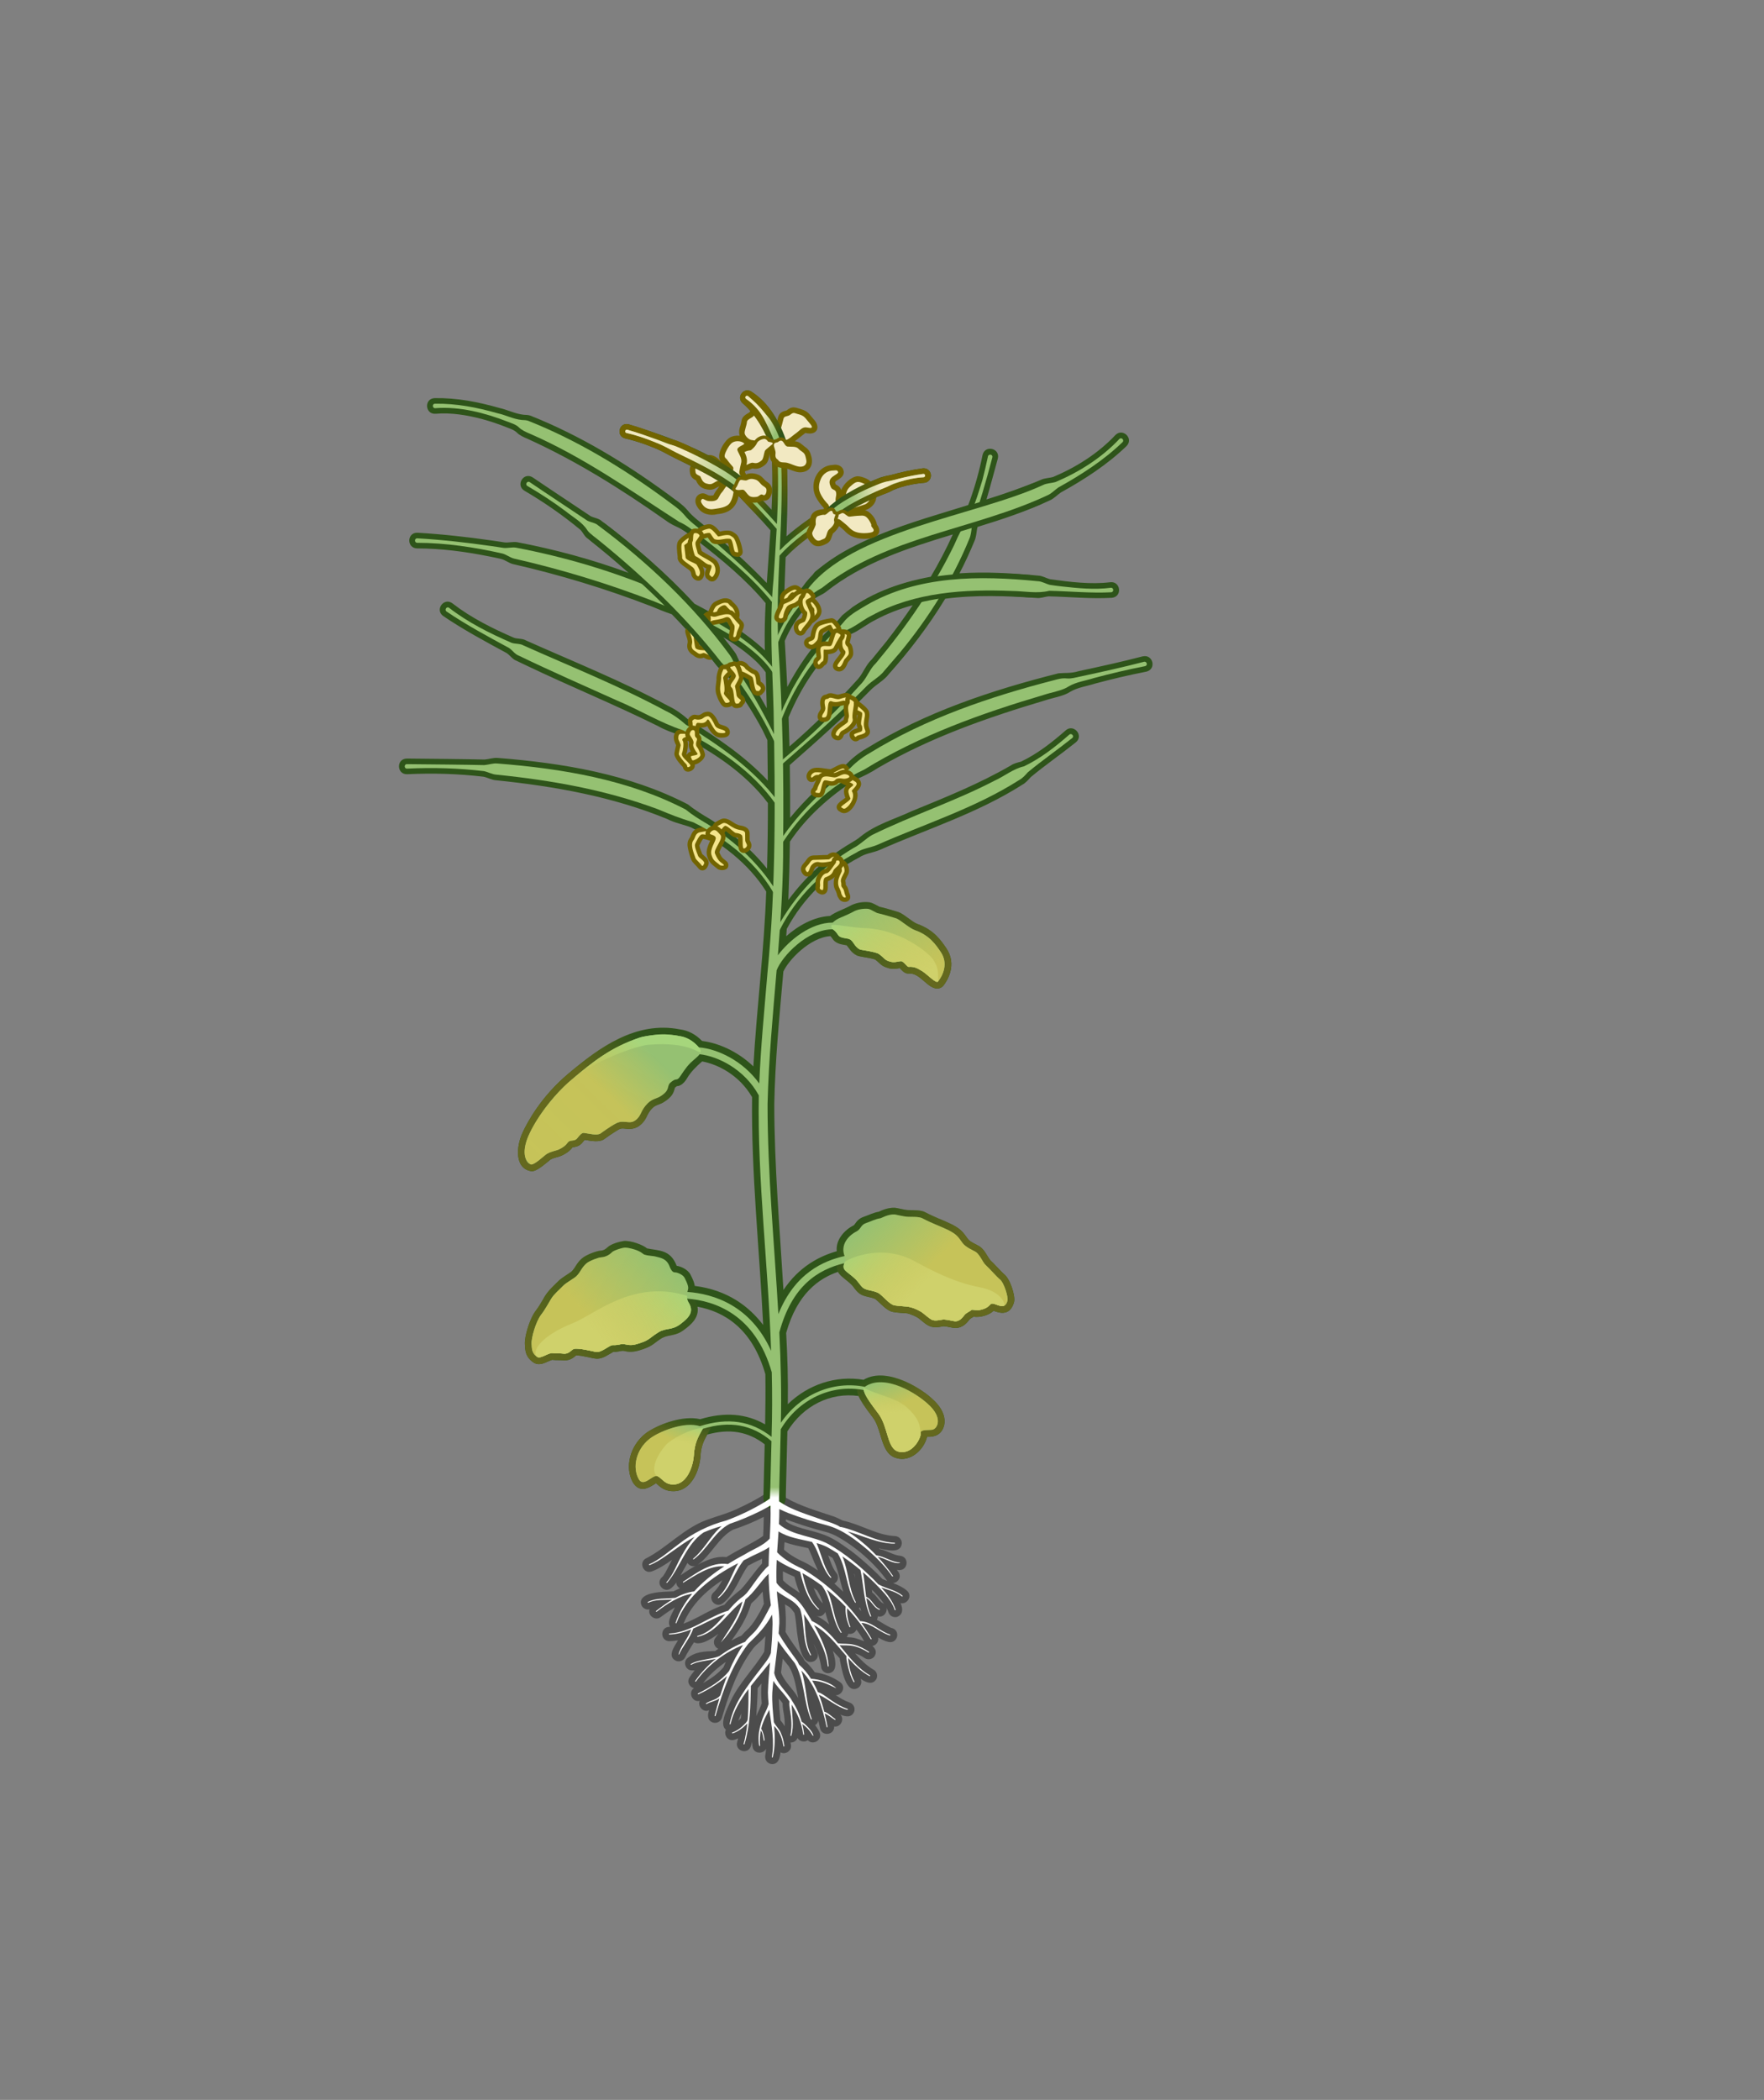 <?xml version="1.0" encoding="UTF-8"?>
<svg id="Layer_2" data-name="Layer 2" xmlns="http://www.w3.org/2000/svg" xmlns:xlink="http://www.w3.org/1999/xlink" viewBox="0 0 394 469">
  <rect x="0" y="0" width="394" height="469" fill="#808080" stroke="none"/>
  <defs>
    <linearGradient id="linear-gradient" x1="163.786" y1="110.211" x2="176.157" y2="117.353" gradientUnits="userSpaceOnUse">
      <stop offset="0" stop-color="#726400"/>
      <stop offset=".249" stop-color="#726400"/>
      <stop offset=".648" stop-color="#726400" stop-opacity="0"/>
      <stop offset="1" stop-color="#726400" stop-opacity="0"/>
    </linearGradient>
    <linearGradient id="linear-gradient-2" x1="184.703" y1="120.865" x2="172.93" y2="118.789" gradientUnits="userSpaceOnUse">
      <stop offset="0" stop-color="#726400"/>
      <stop offset=".249" stop-color="#726400"/>
      <stop offset=".715" stop-color="#726400" stop-opacity="0"/>
      <stop offset="1" stop-color="#726400" stop-opacity="0"/>
    </linearGradient>
    <linearGradient id="linear-gradient-3" x1="172.207" y1="97.68" x2="172.207" y2="336.972" gradientUnits="userSpaceOnUse">
      <stop offset="0" stop-color="#726400"/>
      <stop offset=".018" stop-color="#726400"/>
      <stop offset=".074" stop-color="#726400" stop-opacity="0"/>
      <stop offset="1" stop-color="#726400" stop-opacity="0"/>
    </linearGradient>
    <linearGradient id="linear-gradient-4" x1="205.578" y1="324.522" x2="198.065" y2="306.003" gradientUnits="userSpaceOnUse">
      <stop offset="0" stop-color="#64681e"/>
      <stop offset=".616" stop-color="#64681e"/>
      <stop offset="1" stop-color="#64681e" stop-opacity="0"/>
    </linearGradient>
    <linearGradient id="linear-gradient-5" x1="147.438" y1="333.409" x2="151.207" y2="315.841" gradientUnits="userSpaceOnUse">
      <stop offset="0" stop-color="#64681e"/>
      <stop offset=".7" stop-color="#64681e"/>
      <stop offset="1" stop-color="#64681e" stop-opacity="0"/>
    </linearGradient>
    <linearGradient id="linear-gradient-6" x1="121.862" y1="307.373" x2="150.513" y2="280.563" gradientUnits="userSpaceOnUse">
      <stop offset="0" stop-color="#64681e"/>
      <stop offset="1" stop-color="#64681e" stop-opacity="0"/>
    </linearGradient>
    <linearGradient id="linear-gradient-7" x1="219.681" y1="298.307" x2="192.902" y2="270.943" gradientUnits="userSpaceOnUse">
      <stop offset="0" stop-color="#64681e"/>
      <stop offset=".506" stop-color="#64681e" stop-opacity=".978"/>
      <stop offset="1" stop-color="#64681e" stop-opacity="0"/>
    </linearGradient>
    <linearGradient id="linear-gradient-8" x1="118.459" y1="262.315" x2="152.396" y2="228.107" gradientUnits="userSpaceOnUse">
      <stop offset="0" stop-color="#64681e"/>
      <stop offset=".497" stop-color="#64681e"/>
      <stop offset=".807" stop-color="#64681e" stop-opacity="0"/>
      <stop offset="1" stop-color="#64681e" stop-opacity="0"/>
    </linearGradient>
    <linearGradient id="linear-gradient-9" x1="208.3" y1="222.187" x2="190.155" y2="200.562" gradientUnits="userSpaceOnUse">
      <stop offset="0" stop-color="#64681e"/>
      <stop offset=".131" stop-color="#64681e"/>
      <stop offset="1" stop-color="#64681e" stop-opacity="0"/>
    </linearGradient>
    <linearGradient id="linear-gradient-10" x1="232.779" y1="456.768" x2="221.846" y2="443.738" gradientTransform="translate(124.049 -183.082) rotate(17.917)" gradientUnits="userSpaceOnUse">
      <stop offset="0" stop-color="#c6c359"/>
      <stop offset=".602" stop-color="#c6c359"/>
      <stop offset="1" stop-color="#c6c359" stop-opacity="0"/>
    </linearGradient>
    <linearGradient id="linear-gradient-11" x1="147.44" y1="270.409" x2="155.973" y2="256.208" gradientTransform="translate(-37.185 84.496) rotate(-7.891)" gradientUnits="userSpaceOnUse">
      <stop offset="0" stop-color="#c6c359"/>
      <stop offset=".691" stop-color="#c6c359"/>
      <stop offset="1" stop-color="#c6c359" stop-opacity="0"/>
    </linearGradient>
    <linearGradient id="linear-gradient-12" x1="128.827" y1="201.664" x2="160.214" y2="183.543" gradientTransform="translate(-48.223 139.124) rotate(-13.098)" gradientUnits="userSpaceOnUse">
      <stop offset="0" stop-color="#c6c359"/>
      <stop offset=".401" stop-color="#c6c359"/>
      <stop offset="1" stop-color="#c6c359" stop-opacity="0"/>
    </linearGradient>
    <linearGradient id="linear-gradient-13" x1="242.706" y1="411.247" x2="212.156" y2="393.609" gradientTransform="translate(95.596 -164.167) rotate(15.619)" gradientUnits="userSpaceOnUse">
      <stop offset="0" stop-color="#c6c359"/>
      <stop offset=".508" stop-color="#c6c359"/>
      <stop offset="1" stop-color="#c6c359" stop-opacity="0"/>
    </linearGradient>
    <linearGradient id="linear-gradient-14" x1="126.952" y1="139.126" x2="166.01" y2="116.576" gradientTransform="translate(-39.461 160.288) rotate(-15.228)" gradientUnits="userSpaceOnUse">
      <stop offset="0" stop-color="#c6c359"/>
      <stop offset=".509" stop-color="#c6c359" stop-opacity=".985"/>
      <stop offset=".816" stop-color="#c6c359" stop-opacity="0"/>
      <stop offset="1" stop-color="#c6c359" stop-opacity="0"/>
    </linearGradient>
    <linearGradient id="linear-gradient-15" x1="207.337" y1="221.038" x2="191.105" y2="201.693" gradientUnits="userSpaceOnUse">
      <stop offset="0" stop-color="#c6c359"/>
      <stop offset=".112" stop-color="#c6c359"/>
      <stop offset="1" stop-color="#c6c359" stop-opacity="0"/>
    </linearGradient>
    <linearGradient id="linear-gradient-16" x1="227.975" y1="459.632" x2="222.95" y2="445.828" gradientTransform="translate(124.049 -183.082) rotate(17.917)" gradientUnits="userSpaceOnUse">
      <stop offset="0" stop-color="#cfd16b"/>
      <stop offset=".608" stop-color="#cfd16b"/>
      <stop offset="1" stop-color="#cfd16b" stop-opacity="0"/>
    </linearGradient>
    <linearGradient id="linear-gradient-17" x1="151.337" y1="270.352" x2="156.078" y2="257.327" gradientTransform="translate(-37.185 84.496) rotate(-7.891)" gradientUnits="userSpaceOnUse">
      <stop offset="0" stop-color="#cfd16b"/>
      <stop offset=".698" stop-color="#cfd16b"/>
      <stop offset="1" stop-color="#cfd16b" stop-opacity="0"/>
    </linearGradient>
    <linearGradient id="linear-gradient-18" x1="130.376" y1="204.203" x2="159.621" y2="187.319" gradientTransform="translate(-48.223 139.124) rotate(-13.098)" gradientUnits="userSpaceOnUse">
      <stop offset="0" stop-color="#cfd16b"/>
      <stop offset=".391" stop-color="#cfd16b"/>
      <stop offset="1" stop-color="#cfd16b" stop-opacity="0"/>
    </linearGradient>
    <linearGradient id="linear-gradient-19" x1="241.868" y1="412.595" x2="214.261" y2="396.656" gradientTransform="translate(95.596 -164.167) rotate(15.619)" gradientUnits="userSpaceOnUse">
      <stop offset="0" stop-color="#cfd16b"/>
      <stop offset=".5" stop-color="#cfd16b"/>
      <stop offset="1" stop-color="#cfd16b" stop-opacity="0"/>
    </linearGradient>
    <linearGradient id="linear-gradient-20" x1="206.373" y1="221.847" x2="190.342" y2="202.742" gradientUnits="userSpaceOnUse">
      <stop offset="0" stop-color="#cfd16b"/>
      <stop offset=".101" stop-color="#cfd16b"/>
      <stop offset="1" stop-color="#cfd16b" stop-opacity="0"/>
    </linearGradient>
    <linearGradient id="linear-gradient-21" x1="208.114" y1="110.589" x2="183.913" y2="110.589" gradientUnits="userSpaceOnUse">
      <stop offset="0" stop-color="#726400"/>
      <stop offset=".437" stop-color="#726400"/>
      <stop offset=".871" stop-color="#726400" stop-opacity="0"/>
      <stop offset="1" stop-color="#726400" stop-opacity="0"/>
    </linearGradient>
    <linearGradient id="linear-gradient-22" x1="206.863" y1="110.731" x2="185.185" y2="110.731" gradientUnits="userSpaceOnUse">
      <stop offset="0" stop-color="#f2e9c2"/>
      <stop offset=".465" stop-color="#f2e9c2"/>
      <stop offset=".61" stop-color="#f2e9c2" stop-opacity=".592"/>
      <stop offset=".81" stop-color="#f2e9c2" stop-opacity="0"/>
      <stop offset="1" stop-color="#f2e9c2" stop-opacity="0"/>
    </linearGradient>
    <linearGradient id="linear-gradient-23" x1="164.057" y1="89.439" x2="176.629" y2="98.875" gradientUnits="userSpaceOnUse">
      <stop offset="0" stop-color="#726400"/>
      <stop offset=".458" stop-color="#726400"/>
      <stop offset=".834" stop-color="#726400" stop-opacity="0"/>
      <stop offset="1" stop-color="#726400" stop-opacity="0"/>
    </linearGradient>
    <linearGradient id="linear-gradient-24" x1="164.85" y1="91.38" x2="175.852" y2="96.96" xlink:href="#linear-gradient-22"/>
    <linearGradient id="linear-gradient-25" x1="139.137" y1="94.18" x2="166.207" y2="109.808" gradientUnits="userSpaceOnUse">
      <stop offset="0" stop-color="#726400"/>
      <stop offset=".504" stop-color="#726400"/>
      <stop offset="1" stop-color="#726400" stop-opacity="0"/>
    </linearGradient>
    <linearGradient id="linear-gradient-26" x1="140.21" y1="94.798" x2="165.128" y2="109.184" gradientUnits="userSpaceOnUse">
      <stop offset="0" stop-color="#f2e9c2"/>
      <stop offset=".515" stop-color="#f2e9c2"/>
      <stop offset=".718" stop-color="#f2e9c2" stop-opacity=".592"/>
      <stop offset="1" stop-color="#f2e9c2" stop-opacity="0"/>
    </linearGradient>
    <linearGradient id="linear-gradient-27" x1="173.032" y1="336.002" x2="173.032" y2="331.745" gradientUnits="userSpaceOnUse">
      <stop offset="0" stop-color="#fff"/>
      <stop offset=".349" stop-color="#fff"/>
      <stop offset=".905" stop-color="#fff" stop-opacity="0"/>
      <stop offset="1" stop-color="#fff" stop-opacity="0"/>
    </linearGradient>
  </defs>
  <g id="CASE_3_Plants_LH_WH_CH" data-name="CASE 3 Plants LH WH CH">
    <g id="Day_28" data-name="Day 28">
      <g id="rectangle">
        <rect width="394" height="469" fill="none"/>
      </g>
      <g id="ROOTS_BACK" data-name="ROOTS BACK">
        <path d="m202.534,355.234c-.877-.76-1.965-1.241-3.04-1.651,1.034-.129,1.938-1.267,1.209-2.448-.122-.178-.252-.344-.376-.518.149.017.297.04.447.042,2.078.144,2.372-2.935.304-3.185-1.585-.147-2.961-1.167-4.621-1.513-.047-.048-.096-.093-.143-.141,1.437.264,4.954,1.381,5.117-1.169-.007-.883-.728-1.593-1.611-1.587-4.007-.207-7.565-2.611-11.576-3.456-.532-.279-1.379-.669-1.845-.851-3.604-1.231-7.617-2.341-10.902-4.258-.002-.037-.002-.073-.004-.11-.265-2.988-4.194-2.98-4.881-.58-1.462.997-3.672,2.115-5.38,2.912-2.373,1.205-4.885,1.822-7.343,2.724-5.063,1.839-8.87,6.143-13.398,8.513-1.977.76-.883,3.701,1.1,3.005,1.564-.584,3.069-1.57,4.496-2.578-.482.939-.954,1.88-1.447,2.794-.298.501-.569.917-.775,1.071-1.582,1.39.447,3.771,2.071,2.439.539-.457.846-.864,1.11-1.256.009.522.341,1.065.807,1.309-.535.232-1.029.473-1.443.683-.055.014-.108.02-.165.039.055-.027.117-.039.178-.046-1.52.097-3.015.056-4.541.388-1.294.217-3.413,1.053-2.558,2.812.34.653,1.067.965,1.753.818-.467,1.415,1.359,2.676,2.52,1.699.981-.725,2.031-1.472,3.131-2.117-.476,1.212-1.863,3.049-1.06,4.308-.067.005-.133.017-.201.021-2.083.078-2.042,3.169.036,3.199.664-.013,1.307-.084,1.935-.195-.892,1.505-2.425,3.568-.509,4.557.805.364,1.752.006,2.116-.799.163-.369.422-.819.703-1.286.379-.673.832-1.34,1.259-2.024,1.322.789,3.803-.651,5.456-1.92-.226.313-.453.624-.68.925-.631.801-.302,2.066.656,2.436-.234.164-.463.333-.692.502-.075.003-.151.005-.151.005-2.125.088-4.32.107-6.092,1.624-1.019.882-.341,2.721,1.031,2.699,0,0,.471.009.621.011-.398.495-.785,1.004-1.147,1.55-.679,1.092.045,2.152.978,2.407-1.368.971-.36,3.241,1.305,2.84-.529,1.214.774,2.681,2.095,2.096-.42,1.07-.398,2.375.903,2.757.852.236,1.733-.263,1.969-1.115,1.593-5.411,3.58-11.061,7.036-15.537.445-.525.888-.929,1.374-1.339.462-.405.882-.852,1.284-1.317-.068,1.163-.167,2.33-.261,3.477-2.239,3.733-5.561,6.934-7.495,10.989-.571,1.38-2.73,5.228-1.055,6.417-.534,1.069.313,2.659,1.82,2.286.327-.102.621-.216.901-.339-.064.255-.117.522-.196.762-.633,1.979,2.276,2.995,3.018,1.059.114-.352.207-.704.302-1.056.022.35.038.702.088,1.045.25,1.735,2.432,1.749,3.03.501-.036.529-.094,1.061-.188,1.598-.127.844.435,1.647,1.283,1.809,1.539.21,1.971-1.134,2.138-2.593,1.087.616,2.527-.371,2.327-1.619-.021-.187-.066-.387-.098-.581.681.035,1.31-.369,1.562-1.005.424.772,1.571,1.04,2.291.483,1.147,1.283,3.447-.085,2.599-1.816-.24-.517-.575-1.041-.963-1.537.376-.231.632-.602.723-1.018.135.556.257,1.105.37,1.642.336,1.964,3.248,1.66,3.17-.327,1.427.225,2.382-1.608,1.382-2.652,1.251.533,2.507.694,3.075-.649.297-.844-.161-1.77-1.01-2.049-1.002-.328-2.087-.971-3.098-1.645,1.396.06,2.387-1.905.966-2.919-1.665-1.15-3.58-1.925-5.64-2.185-.657-.942-1.414-1.818-2.283-2.615-.108-.219-.211-.439-.334-.652-1.367-1.917-2.787-3.775-3.937-5.768.178-2.037.072-4.057-.111-6.14.308.179.616.359.921.551.053.008.367.313.621.61.19.246.379.502.569.754.302,1.096.436,3.245.564,4.213.273,1.802.858,7.98,3.895,6.531,1.572-1.128.271-2.339-.112-3.81.75,1.601,1.323,3.257,1.599,4.95.011.877.732,1.594,1.618,1.582,1.955-.162,1.839-2.406,1.019-5.001.19.211.377.418.557.61.227.222.563.601.975,1.068.011.163.027.323.05.474.385,1.739,1.235,7.642,4.015,6.144.706-.435.947-1.327.592-2.057,1.427.998,2.759,1.353,3.526.061.424-.832.032-1.844-.822-2.204-1.486-.918-2.744-2.163-3.93-3.517.687.193,1.382.506,2.173,1.056.727.463,1.695.266,2.183-.452.554-.931.206-1.682-.504-2.283.887-.113,1.492-1.043,1.303-1.884.741.438,1.509.834,2.351,1.009,2.148.38,2.696-2.775.55-3.152-1.051-.471-2.097-1.2-3.198-1.824.134-.231.209-.492.216-.761,1.284.328,2.141-.861,1.951-1.889.149.281.28.562.381.841.216.89,1.136,1.431,2.017,1.165,1.252-.546,1.34-1.672.732-3.077,1.464.388,2.8-1.615,1.394-2.802Zm-18.202,4.774c.228.852.463,1.699.773,2.499.035.096.071.193.107.289-.846-.736-1.763-1.379-2.783-1.884.563.191,1.146.105,1.679-.508.098-.123.168-.258.224-.397Zm-1.848-4.822c.592.875.99,1.871,1.31,2.916-.948-.793-1.574-2.241-2.048-3.448.247.176.495.348.738.532Zm9.342,4.03c.101-.056.195-.123.284-.198.075.283.156.565.245.846-.175-.217-.349-.435-.528-.648Zm-.97-7.688c.052.271.105.62.153.982-.043-.192-.089-.379-.129-.573-.037-.16-.07-.317-.104-.475.027.022.053.044.08.066Zm-4.894-3.579c1.205,2.25,1.585,4.984,2.388,7.571-.654-.632-1.32-1.253-2.001-1.86.081-.044.161-.076.245-.134.676-.569.762-1.578.193-2.254-.834-1.034-1.29-2.479-1.813-3.9.332.187.663.376.989.576Zm-5.429-2.179c.44.841.984,2.326,1.29,3.041.226.449.514,1.181.868,1.95-.876-.616-1.793-1.208-2.82-1.744-1.608-.717-3.415-1.694-4.755-2.907.037-.56.075-1.124.116-1.69,1.737.627,3.532.961,5.302,1.351Zm-10.388,34.657c-.271.876-.843,1.907-1.222,2.838.134-1.668.198-3.348.289-5.054.003-.412.019-.774.018-1.169.285-.356.571-.711.862-1.063-.105,1.516-.097,2.967.054,4.447Zm.446-41.653c-.017,1.391-.062,2.801-.13,4.233-1.189.943-3.263,1.948-4.708,2.762-1.176.619-2.356,1.284-3.519,1.994-2.137-.256-3.855.504-5.685,1.326-.236.116-.461.241-.691.363,2.965-2.078,4.67-6.123,7.852-7.8,2.358-.791,4.66-1.718,6.881-2.877Zm-17.042,10.292c.366.557,1.046.906,1.788.658-1.166.647-2.261,1.363-3.327,2.116.506-.902,1.01-1.842,1.538-2.774Zm7.784,3.847c-.521,1.009-1.107,1.944-1.91,2.693-1.541,1.351.37,3.712,2.014,2.485,2.732-2.083,3.77-5.897,5.665-8.419.18-.088.359-.178.539-.265.822-.462,1.708-.857,2.584-1.273-.013.357-.016.713-.025,1.07-1.724,1.868-3.079,4.04-4.738,5.801-1.295,1.027-2.621,2.102-3.655,3.416-3.167.965-6.039,3.103-9.155,4.223,1.721-4.19,4.952-7.278,8.68-9.732Zm.255,19.463c-1.153,1.402-2.863,2.581-4.55,3.545,1.318-1.796,3.167-3.42,5.083-4.752-.183.4-.361.803-.533,1.207Zm7.958-12.063c-.686,1.217-1.348,2.309-2.235,3.263-.58.563-1.197,1.144-1.707,1.747-.798.293-1.608.752-2.263,1.11,1.906-2.531,3.548-5.188,4.457-8.324.943-.779,1.71-1.684,2.55-2.641.03.348.042.701.082,1.046.054.564.121,1.127.192,1.69-.385.763-.714,1.562-1.075,2.11Zm-4.642,24.036c.178-.559.407-1.115.664-1.666-.014.346-.047.689-.073,1.041-.165.209-.365.418-.591.625Zm9.877.458c-.196-.235-.359-.454-.459-.59-.162-1.637-.348-3.264-.36-4.862.295.341.575.692.844,1.051-.019,1.365.32,2.249.414,3.541.054.538.069,1.069.049,1.597-.156-.253-.304-.513-.488-.737Zm1.438-12.617c1.245,2.059,1.546,4.591,2.081,7.069-.033-.051-.063-.105-.096-.156-1.103-1.953-3.067-3.555-3.759-5.548.124-1.028.253-2.061.382-3.097.477.605.949,1.188,1.392,1.733Zm-1.318-19.247c-.03-.667-.046-1.335-.036-2.003.834.447,1.692.844,2.573,1.207.306,1.264.693,2.478,1.182,3.654-.058-.05-.11-.102-.17-.152-1.192-.885-2.685-1.702-3.549-2.707Zm16.21,12.948c-.566-.172-1.306-.226-2.012-.255.184-.21.317-.463.372-.74.28.065.601.047.975-.088.406-.168.703-.485.86-.86.635.851,1.215,1.729,1.73,2.627-.706-.296-1.417-.521-1.926-.684Zm5.869-7.949c-.842-.661-1.26-1.622-2.151-2.269-.027-.207-.051-.415-.076-.622.972.976,1.976,2.065,2.727,3.18-.14-.113-.3-.214-.499-.289Zm-7.467-11.97c-1.799-1.291-3.839-2.716-6.03-3.389-2.464-.88-5.904-1.328-7.971-2.803.006-.146.009-.294.015-.441,1.267.486,2.575.877,3.837,1.329,1.881.614,3.831,1.14,5.742,1.665.412.143,1.21.486,1.599.686,4.254,2.279,8.48,5.936,11.306,9.844.06.09.127.165.194.238-.343-.128-.678-.256-.99-.392-.042-.031-.085-.05-.128-.077-2.963-3.093-6.51-5.971-7.573-6.659Z" fill="#4c4c4c"/>
      </g>
      <path d="m255.247,146.588c-4.7,1.226-9.581,2.29-14.344,3.317-1.725.523-2.79.33-4.457.467-14.869,3.745-29.754,8.687-42.911,16.792-1.782,1.003-3.336,2.291-4.745,3.757-4.498,3.44-8.705,7.323-12.316,11.732.02-3.933-.004-7.866-.068-11.798,6.17-5.418,12.634-11.186,17.999-16.683,1.244-1.295,3.006-2.134,4.107-3.599,4.662-5.224,8.952-10.849,12.606-16.851,6.73-.89,13.561-.635,20.357-.175.903.134,1.853-.283,2.778-.355,4.712.098,9.158.593,14.064.326,2.446-.22,2.006-3.785-.368-3.481-4.24.53-8.978-.058-13.371-.665-.901-.225-1.777-.797-2.701-.813-5.819-.547-11.722-.904-17.573-.514,1.191-2.252,2.377-4.854,3.354-7.224.376-.834.429-1.803.581-2.721.037-.143.084-.283.124-.425,5.496-1.688,10.95-3.492,16.11-5.916.922-.389,1.644-1.202,2.471-1.766,5.218-2.884,10.321-6.175,14.661-10.353,1.708-1.709-.849-4.147-2.48-2.469-3.827,4.074-8.711,7.17-13.869,9.345-.912.281-1.965.243-2.799.667-3.961,1.687-8.011,3.072-12.123,4.365.862-2.892,1.817-6.544,2.53-9.112.588-2.337-2.85-3.134-3.398-.848-.693,3.468-1.645,6.878-2.828,10.211-.13.334-.26.669-.39,1.004-11.017,3.489-30.068,8.245-36.953,18.211-.668.773-1.307,1.574-1.955,2.358-.643.893-1.468,2.075-2.194,3.207.01-4.034.166-8.075.333-12.123,2.986-3.169,6.781-5.677,9.412-7.497,1.735-1.245-.071-3.857-1.85-2.673-2.132,1.471-4.583,3.105-7.378,5.502.252-6.558.403-13.134-.118-19.729-.064-.885-.827-1.558-1.716-1.506-.906.051-1.594.843-1.526,1.746.304,4.511.245,9.028.039,13.551-1.699-1.846-3.514-3.7-5.106-5.423-.607-.661-1.635-.704-2.296-.096-.661.607-.704,1.635-.096,2.296,2.333,2.517,4.84,5.041,7.248,7.813-.251,3.917-.567,7.839-.825,11.768-4.231-4.417-8.785-8.47-13.446-12.405-1.419-1.241-2.986-2.283-4.21-3.786-1.243-1.483-2.878-2.45-4.365-3.611-9.562-6.992-19.707-13.165-30.787-17.578-.451-.16-.966-.167-1.469-.192-1.948-.204-3.636-1.133-5.535-1.541-4.673-1.332-9.365-2.256-14.367-2.179-2.43.117-2.159,3.683.211,3.494,3.459-.294,7.053.292,10.53,1.226,1.742.474,3.464,1.06,5.156,1.729.838.348,1.736.564,2.449,1.238.568.61,1.641,1.087,2.376,1.39,10.791,4.878,21.031,11.304,30.741,18.142.738.551,1.531,1.026,2.391,1.417,1.75.745,3.136,1.978,4.622,3.073,5.504,4.229,11.006,8.763,15.443,14.079-.157,3.179-.248,6.362-.196,9.55.014.335.023.671.037,1.007-4.647-4.33-10.177-7.502-15.74-10.432-6.269-6.825-13.349-12.925-20.734-18.469-.659-.607-1.677-.689-2.444-1.078-4.158-2.798-8.824-5.854-12.94-8.654-2.054-1.315-3.89,1.748-1.856,2.967,4.397,2.577,8.602,5.492,12.522,8.75.578.612.933,1.54,1.68,1.993,3.086,2.446,6.111,4.984,9.056,7.604-8.091-2.986-16.44-5.241-24.913-6.855-.92-.141-1.928.171-2.847.046-.917-.138-1.83-.294-2.75-.413-5.526-.795-11.036-1.414-16.63-1.74-2.416-.077-2.448,3.458-.101,3.499,5.393.005,10.821.728,16.12,1.792.888.173,1.774.359,2.656.568.882.212,1.673.868,2.542,1.116,10.553,2.404,20.958,5.569,31.05,9.474,1.598.673,3.033,1.255,4.532,1.76,3.526,3.625,6.931,7.498,10.019,11.45,1.125,1.244,2.577,2.261,3.479,3.711,0,0,.761,1.012.761,1.012,2.169,3.111,4.21,6.318,5.99,9.669.362.76.73,1.518,1.094,2.277.047,3.015.081,6.033.102,9.052-5.154-5.517-11.412-9.659-17.744-13.639-1.376-1.218-2.854-2.292-4.525-3.074-10.28-5.532-21.174-9.89-31.757-14.616-.781-.464-1.832-.307-2.661-.59-4.803-2.077-9.638-4.491-13.737-7.677-1.899-1.453-4.031,1.431-2.076,2.818,4.43,3.022,9.481,5.734,14.166,8.271.761.501,1.325,1.413,2.184,1.712,0,0,2.439,1.167,2.439,1.167,9.719,4.635,19.544,8.646,29.124,13.4,1.559.881,3.207,1.495,4.919,2.012,7.381,3.755,14.669,8.538,19.685,15.199.001,4.889-.055,9.779-.192,14.664-3.524-4.407-7.945-8.072-12.695-11.052-1.726-1.013-3.401-2.028-4.958-3.294-13.051-6.775-27.985-9.247-42.476-10.384-.966-.099-1.967.277-2.941.356-3.782-.093-13.454-.187-17.391-.219-2.409.05-2.269,3.574.079,3.499,5.681-.275,11.403-.114,17.053.557.938.191,1.844.736,2.786.789,13.052,1.336,26.106,3.664,38.244,8.659,1.662.868,3.541,1.194,5.283,1.854,6.658,3.307,12.893,8.066,16.834,14.349-.454,13.086-2.124,25.943-2.869,39.052-3.511-3.378-7.843-5.243-11.464-5.688-1.437-1.487-3.101-2.357-4.956-2.587-9.856-1.938-18.057,4.12-24.92,9.914-6.135,5.154-9.201,10.952-10.234,13.206-1.453,3.215-1.72,7.961,1.966,8.558,1.106.144,2.977-1.545,4.288-2.603.733-.429,1.813-.547,2.586-.928,1.388-.68,1.942-1.292,2.349-1.813.501-.061,1.269-.123,2.01-.839.195-.196.433-.542.699-.824,1.376.237,3.415.667,4.522-.285.27-.223,1.897-1.328,3.001-1.986.659-.372.967-.274,1.59-.224,1.106.17,2.315.001,3.2-.736,1.775-1.412,1.323-2.394,2.848-3.891.665-.658,1.561-.748,2.324-1.193,2.108-1.266,2.384-2.208,2.673-3.343.308-.277.438-.329.439-.33.906-.019,1.737-.849,2.296-1.812.763-1.325,2.095-2.655,3.341-3.712,3.395.616,8.257,2.965,11.153,7.967-.211,16.937,1.647,33.953,2.475,50.893-3.145-4.142-7.957-7.805-15.274-8.72-.088-.62-.361-1.377-.943-2.501-.657-1.271-2.303-1.883-3.103-1.993-1.393-3.665-3.988-3.344-6.624-3.885-.809-.757-3.631-1.819-5.206-1.65-1.047.157-2.84.655-3.638,1.425-.259.246-.74.705-1.621.746-.713.033-3.087.862-4.048,1.707-1.246,1.06-1.397,1.987-2.347,2.947-.781.598-2.345,1.466-2.94,2.138-1.257,1.229-2.626,2.46-3.467,4.16-.452.778-.964,1.659-1.544,2.402-1.389,1.781-2.582,5.831-2.458,7.555.082,1.23.026,2.809,1.999,4.1.334.208.716.314,1.138.314.996.018,2.005-.653,2.92-.952.81.096,1.956.037,2.767.132,1.38-.024,2.032-.656,2.608-1.125,1.496.002,3.372.65,4.647.745,1.438-.007,2.56-.948,3.677-1.539,1.136.079,1.695-.333,2.44-.194,1.542.408,2.833.073,4.333-.458,2.159-.745,2.367-1.398,4.119-2.453,1.655-.837,2.978-.351,4.881-1.813,1.216-.896,3.505-2.591,3.013-5.164,5.946,1.08,12.238,4.842,15.16,15.068.06,3.711.016,7.461-.05,11.214-4.247-2.438-9.042-2.804-14.514-1.16-3.94-.959-9.721,1.28-12.283,3.266-3.406,2.738-4.608,7.505-2.735,10.854,1.562,2.475,3.543,1.238,5.165.169.896.813,1.936,1.856,4.037,1.789,3.965-.129,5.705-4.799,5.906-7.906.139-2.139.605-3.132,1.501-4.746,5.006-1.381,9.145-.679,12.825,2.181-.105,4.261-.294,11.932-.294,11.932.04,3.398,4.856,3.316,4.997.124.094-4.47.257-9.717.367-14.949,3.553-5.761,9.625-8.766,15.898-7.901.447,1.053,1.335,2.38,3.213,4.825.801,1.043,1.245,2.516,1.674,3.94.666,2.21,1.354,4.495,3.553,5.101,3.039.961,6.155-1.769,6.86-4.756,1.919.112,3.415-.662,3.841-2.693.212-1.076.141-3.26-2.715-5.789-1.622-1.638-9.855-7.467-15.314-4.245-6.179-1.034-12.393,1.054-16.914,5.451.073-5.63-.062-10.499-.369-15.912,2.479-8.825,7.345-12.207,11.58-13.644.489,1.12,2.771,2.265,3.571,3.553.346.452.703.92,1.237,1.301,1.02.752,2.45.701,3.523,1.214,1.153.911,2.517,2.654,4.018,2.899.994.192,2.255.202,3.181.304.745.205,2.193.719,3.001,1.516,1.088.862,1.836,1.605,3.272,1.578.705-.001,1.251-.137,1.818-.22.846.052,1.774.37,2.612.396,1.767-.029,2.691-1.341,3.154-1.923.18-.213.627-.411.922-.611,1.459.292,3.734-.49,4.421-1.316,1.619.628,3.762,1.069,4.594-1.955.322-1.412-.885-5.164-2.218-6.196-.237-.183-1.016-1.005-1.532-1.549-.606-.639-1.179-1.242-1.556-1.578-.711-.885-1.213-2.221-2.261-2.989-.73-.526-2.157-1.005-2.736-1.745-1.044-1.447-1.531-2.21-3.584-3.269-.422-.221-2.487-1.146-3.051-1.347-.208-.083-2.12-.936-2.811-1.324-.9-.536-2.46-.514-3.783-.524-.952-.02-2.323-.47-3.173-.533-1.52-.036-2.859.582-3.504.893-1.28.207-2.179.724-3.309,1.107-1.163.387-1.652,1.086-1.976,1.549-.185.265-.241.334-.363.402-1.952.959-4.044,3.206-3.736,5.757-3.766,1.074-8.378,3.354-11.915,8.658-.83-13.73-2.034-27.666-2.05-41.436.174-9.777,1.168-19.747,2.03-29.674,1.115-2.533,5.887-7.618,10.511-7.926.378.359.527.8.951,1.146.897.71,1.808.734,2.681.91.65.746.963,1.601,2.291,2.277.736.339,3.255.542,4.074.917,1.106.799,1.225,1.422,2.954,1.907.787.244,1.844.166,2.54-.005.551.561,1.058,1.247,2.013,1.226,2.469-.248,4.106,3.262,6.326,3.339.574-0,1.103-.26,1.451-.714.776-1.013,3.113-4.607.582-8.321-1.11-1.62-2.7-4.072-6.462-5.408-1.185-.45-3.051-2.278-4.25-2.657-.554-.188-3.427-1.025-4.2-1.177-.694-.335-1.429-.849-2.239-.99-1.15-.137-2.537-.026-3.94.599-2.096,1.135-3.248,1.348-4.862,2.448-3.568.188-7.054,2.115-9.783,4.527.04-.544.085-1.09.123-1.633,3.67-6.842,9.313-12.373,16.16-15.946,1.35-.922,3.094-1.054,4.559-1.673,10.607-4.684,21.893-8.215,31.853-14.559.769-.414,1.353-1.081,1.929-1.727,3.251-2.692,6.745-5.101,10.049-7.75,1.901-1.527-.485-4.267-2.258-2.674-3.048,2.673-6.32,5.238-9.98,6.976-.802.209-1.628.398-2.311.875-7.08,4.099-14.517,7.076-22.212,10.232-3.747,1.756-8.046,2.952-11.334,5.654-.596.513-1.453,1.03-2.143,1.43-5.471,3.206-10.198,7.608-13.959,12.707.164-4.346.285-8.692.349-13.038,3.744-5.576,8.928-10.175,14.62-13.826,1.781-.752,3.485-1.591,5.093-2.656,11.667-6.787,24.445-11.249,37.378-15.095,1.613-.548,4.119-.926,5.526-1.892,1.725-1.005,3.689-1.232,5.564-1.834,3.768-1.011,7.571-1.909,11.415-2.659,2.347-.537,1.511-3.949-.779-3.412Zm-87.94,4.766c-.686-1.085-1.546-2.153-2.06-3.344-.707-2.147-2.417-3.937-3.735-5.699,2.707,1.588,5.269,3.392,7.526,5.548.726.73,1.409,1.499,1.99,2.3.088,2.671.168,5.342.24,8.014-1.274-2.299-2.604-4.57-3.961-6.818Zm8.539,2.08c-.15-3.437-.385-6.871-.564-10.307,1.174-2.754,2.784-5.308,4.772-7.511.655-.646,1.264-1.329,1.945-1.94.74-.563,1.689-.869,2.399-1.421,8.292-6.578,18.29-9.827,28.426-12.899-1.458,3.229-3.117,6.382-4.931,9.455-7.052,1.286-14.284,3.872-19.77,8.615-1.226,1.509-2.613,2.856-3.999,4.207-3.309,3.509-6.025,7.556-8.278,11.8Zm.286,6.762c2.83-6.818,6.903-13.08,12.534-17.736.66-.576,1.551-.862,2.317-1.273,1.526-.824,2.856-1.908,4.406-2.662,2.689-1.463,5.538-2.545,8.472-3.356-1.859,2.749-3.812,5.431-5.829,8.034,0,0-3.316,4.071-3.316,4.071-1.311,1.21-1.908,3.022-3.051,4.346-4.594,5.12-10.123,10.632-15.336,15.095-.052-2.174-.12-4.347-.198-6.521Z" fill="#2e541a"/>
      <path d="m173.901,119.665c-.46,0-.916-.194-1.238-.571-2.572-3.022-5.298-5.744-7.819-8.466-1.419-1.593.918-3.75,2.392-2.2.658.715,1.417,1.513,2.234,2.372,1.775,1.866,3.787,3.98,5.667,6.187.912,1.0.097,2.723-1.236,2.679Z" fill="url(#linear-gradient)"/>
      <path d="m173.661,125.657c-1.329.042-2.15-1.675-1.237-2.677,3.229-3.734,7.7-6.672,10.617-8.693,1.775-1.183,3.587,1.425,1.85,2.673 0-0-.669.46-.669.46-2.349,1.609-6.72,4.604-9.321,7.665-.321.378-.779.573-1.239.573Z" fill="url(#linear-gradient-2)"/>
      <path id="stem_main_back_yellow" data-name="stem main back yellow" d="m175.545,100.06c1.163,14.739-1.018,29.384-.227,43.943,1.289,19.599,1.502,39.24.697,58.869-.769,14.511-2.82,29.362-3.077,43.792-.088,9.565.74,19.559,1.243,29.093.564,9.746,1.423,19.452,1.732,29.359.229,8.796-.231,20.671-.416,29.508-.141,3.192-4.957,3.274-4.997-.124,0,0.0.363-14.706.363-14.706.088-4.869.176-9.747.053-14.545-.687-16.889-2.261-34.209-2.902-51.197-.448-12.349.899-24.738,1.915-36.899,1.909-19.338,1.721-38.898,1.359-58.305-.13-4.867-.267-9.734-.475-14.594-.24-14.742,2.473-29.375,1.492-43.955-.069-.903.619-1.695,1.526-1.746.888-.052,1.652.621,1.716,1.506Z" fill="url(#linear-gradient-3)"/>
      <g>
        <path d="m196.754,307.215c-2.134-.028-3.947.758-5.529,2.023l.106.878c.189,1.57.716,2.669,3.644,6.481.801,1.043,1.245,2.516,1.674,3.94.666,2.21,1.354,4.495,3.553,5.1,3.039.961,6.155-1.769,6.86-4.756,1.919.112,3.415-.663,3.841-2.693.212-1.076.141-3.26-2.715-5.789-.978-.866-6.125-5.185-11.434-5.185h0Z" fill="url(#linear-gradient-4)"/>
        <path d="m154.361,316.724c-3.533,0-8.161,1.812-10.267,3.504-3.406,2.738-4.608,7.505-2.735,10.854,1.562,2.475,3.542,1.238,5.165.169.894.816,1.937,1.854,4.037,1.789,3.965-.129,5.705-4.799,5.906-7.906.111-2.807,1.335-4.376,2.593-6.704-1.393-1.05-2.627-1.748-4.7-1.706h0Z" fill="url(#linear-gradient-5)"/>
        <path d="m139.642,277.149c-1.042.018-2.751.594-3.651,1.167-.58.421-.779.93-1.948,1.022-.713.033-3.087.862-4.048,1.707-1.246,1.06-1.397,1.987-2.348,2.947-1.276.866-2.774,1.814-3.748,2.936-1.821,1.451-2.798,3.87-4.203,5.764-1.389,1.781-2.582,5.831-2.459,7.555.083,1.229.025,2.81,1.999,4.1.334.208.716.314,1.138.314.996.018,2.005-.653,2.92-.952.81.096,1.956.037,2.767.132,1.38-.024,2.032-.656,2.608-1.125,1.496.002,3.372.65,4.647.745,1.437-.007,2.56-.948,3.676-1.539.954.029,1.516-.157,2.119-.243,1.639.418,3.058.203,4.654-.41,2.159-.746,2.367-1.398,4.119-2.453,1.656-.838,2.978-.351,4.881-1.813,1.477-1.089,4.551-3.355,2.274-6.948-.113-.178-.108-.347-.064-.785.033-.265.003-.395.082-.667.296-.996.249-1.835-.824-3.91-.657-1.271-2.303-1.883-3.103-1.993-1.393-3.665-3.988-3.344-6.624-3.885-.709-.709-3.382-1.695-4.867-1.668h0Z" fill="url(#linear-gradient-6)"/>
        <path d="m199.678,269.732c-1.546.008-2.737.588-3.391.894-1.28.207-2.179.724-3.309,1.107-1.163.387-1.652,1.086-1.976,1.549-.185.265-.241.334-.363.402-2.766,1.348-4.699,4.45-3.323,7.593-1.19,2.691.323,3.485,2.54,5.325.824.717,1.188,1.641,2.124,2.303,1.02.752,2.45.701,3.523,1.214,1.153.911,2.517,2.654,4.018,2.899.994.191,2.255.202,3.181.304.745.204,2.193.719,3.001,1.516,1.088.862,1.836,1.605,3.272,1.578.705-.001,1.251-.137,1.818-.22.846.052,1.774.37,2.612.396,1.767-.029,2.691-1.341,3.154-1.924.18-.213.627-.411.922-.611,1.459.292,3.734-.49,4.421-1.316,1.619.628,3.762,1.069,4.594-1.955.322-1.412-.885-5.164-2.218-6.196-.237-.183-1.016-1.005-1.532-1.549-.606-.639-1.179-1.242-1.556-1.578-.711-.885-1.213-2.221-2.261-2.989-.73-.526-2.157-1.005-2.736-1.745-1.044-1.447-1.531-2.21-3.584-3.269-.422-.221-2.487-1.146-3.051-1.347-.208-.083-2.12-.936-2.811-1.324-.901-.536-2.46-.514-3.783-.524-1.008-.018-2.375-.507-3.286-.534h0Z" fill="url(#linear-gradient-7)"/>
        <path d="m148.1,229.526c-8.896.236-14.905,5.144-21.172,10.286-6.135,5.154-9.201,10.952-10.234,13.206-1.451,3.211-1.721,7.963,1.966,8.558,1.112.139,2.972-1.542,4.288-2.603.733-.429,1.813-.547,2.586-.928,1.388-.68,1.942-1.292,2.349-1.813.501-.061,1.269-.123,2.011-.839.195-.196.433-.542.699-.823,1.376.237,3.415.667,4.522-.285.27-.223,1.897-1.328,3.001-1.986.659-.372.967-.274,1.59-.224,1.106.17,2.315.001,3.2-.736,1.775-1.412,1.323-2.394,2.848-3.891.665-.658,1.561-.748,2.324-1.193,2.108-1.266,2.384-2.208,2.673-3.343.308-.277.438-.329.439-.33.906-.019,1.737-.849,2.296-1.812.609-.968,1.597-2.265,2.616-3.049.964-.831,2.97-2.56,1.279-4.595-1.562-1.879-3.423-2.965-5.53-3.226-.983-.205-2.548-.426-3.749-.372h0Z" fill="url(#linear-gradient-8)"/>
        <path d="m193.449,201.457c-.706,0-2.174.138-3.2.655-1.289.65-2.178,1.057-2.893,1.384-1.552.62-3.135,1.55-3.16,3.27-.03.872.368,1.657,1.065,2.101.274.174.449.436.62.69.643,1.171,2.193,1.404,3.23,1.563.65.746.963,1.601,2.291,2.277.736.338,3.255.542,4.074.917,1.106.799,1.225,1.422,2.954,1.907.787.244,1.844.166,2.54-.005.551.561,1.059,1.247,2.013,1.226,2.469-.248,4.106,3.262,6.326,3.339.574-0,1.103-.26,1.451-.714.776-1.013,3.113-4.607.582-8.321-1.11-1.62-2.7-4.072-6.462-5.408-1.185-.45-3.051-2.278-4.25-2.657-.554-.188-3.427-1.025-4.2-1.177-.92-.468-1.853-1.108-2.979-1.046h0Z" fill="url(#linear-gradient-9)"/>
      </g>
      <g id="ROOTS">
        <path d="m201.588,356.398c-1.471-1.301-3.648-1.581-5.287-2.498-.03-.025-.067-.028-.103-.03-.371-.392-.745-.78-1.112-1.165-3.032-2.953-6.295-5.711-9.994-7.809-3.453-1.902-8.109-1.858-11.107-4.503.056-1.113.086-2.232.083-3.358.642.332,1.316.603,1.975.879,2.831,1.095,5.723,1.973,8.652,2.747,3.495.956,6.439,3.251,9.186,5.565,1.98,1.757,3.89,3.641,5.392,5.829.073.111.234-.005.168-.108-1.023-1.491-2.17-2.904-3.405-4.237,1.686.284,3.356,1.621,4.979,1.365.005-.055-.036-.104-.091-.109-1.851-.116-3.366-1.361-5.199-1.593-1.917-2.019-4.067-3.818-6.404-5.329,3.392.957,6.921,2.726,10.498,2.718.132-.008.116-.209-.01-.2-4.171-.145-7.945-2.662-11.978-3.523-.06-.011-.111-.005-.157.009-.942-.647-2.608-1.162-3.712-1.498-3.289-1.208-7.147-2.256-9.934-4.222-.011-.277-.015-.553-.032-.831-.109-1.346-2.094-1.155-1.995.15-.307.249-.679.492-.978.686-2.772,1.702-5.761,3.135-8.812,4.263-3.832.996-7.573,2.861-10.686,5.319-1.845,1.347-4.419,3.598-6.519,4.448-.125.047-.045.231.069.188,1.266-.462,2.393-1.201,3.492-1.944,0,0,3.252-2.284,3.252-2.284,1.078-.78,2.185-1.465,3.32-2.076-1.074,1.18-1.94,2.533-2.708,3.898-1.225,2.025-1.959,4.466-3.555,6.212-.113.084.025.245.125.157,2.992-3.499,4.183-8.526,8.128-11.243,1.304-.575,2.651-1.053,4.054-1.435-.173.156-.342.316-.506.478-2.079,1.97-3.601,4.989-5.825,6.77-.121.059-.021.249.096.176,2.986-2.19,4.658-6.179,8.029-7.918,2.394-.799,4.694-1.792,6.954-2.914.74-.406,1.468-.758,2.159-1.187.088,2.431-.032,4.894-.168,7.382-1.361,1.566-3.718,2.384-5.478,3.478-1.299.688-2.604,1.428-3.883,2.225-.005-.001-.008-.005-.013-.006-3.739-.558-7.04,2.037-9.985,3.964-.107.074.013.236.114.164,2.712-1.635,5.818-3.87,9.099-3.623-2.462,1.601-4.788,3.439-6.716,5.597-1.522.197-2.923.738-4.241,1.453-.024 0-.043-.012-.07-.001-1.979.23-4.194-.043-6.052.912-.116.06-.018.241.096.176,1.678-.804,3.528-.6,5.349-.7-1.263.756-2.456,1.649-3.604,2.541-.102.081.027.236.125.156,2.355-1.746,5.019-3.562,7.953-4.017-1.606,1.904-2.906,4.046-3.718,6.489-.047.122.151.184.188.068,2.385-6.301,7.969-10.357,13.779-13.379-1.516,2.575-2.217,5.6-4.48,7.636-.1.083.025.234.124.157,2.697-2.17,3.494-5.847,5.602-8.425.28-.138.56-.278.84-.412,1.591-.91,3.39-1.492,4.869-2.548-.071,1.388-.135,2.787-.143,4.184-1.792,1.394-4.35,5.71-5.195,6.376-.273.315-.741.629-1.066.873-1.018.798-1.897,1.765-2.748,2.759-4.532,1.359-8.304,4.864-13.164,5.124-.132.001-.125.199-0.0.2,1.705-.036,3.306-.497,4.862-1.126-.568,1.861-2.441,3.888-2.815,5.616.052.025.114-.001.135-.054.897-1.991,2.453-3.617,3.148-5.719.003-.013-.007-.02-.006-.032,2.421-1.035,4.745-2.43,7.188-3.241-1.752,2.077-3.501,4.124-6.235,4.891-.126.037-.066.22.051.193,4.415-.984,6.585-5.426,9.992-7.894-.789,3.383-3.069,6.376-4.839,9.185,2.432-2.562,4.539-6.094,5.502-9.647,1.995-1.552,3.362-3.989,5.186-5.723.026,2.341.171,4.714.507,7.029-.996,1.935-1.944,3.836-3.248,5.477-.752.954-1.804,1.694-2.502,2.695-2.01.771-3.921,1.831-5.666,3.123-.463.24-1.019.395-1.573.507l-1.651.31c-1.097.217-2.239.407-3.238,1.008-.046.028-.062.088-.035.135.027.048.089.064.136.037.953-.548,2.087-.72,3.184-.909.687-.131,1.548-.227,2.324-.425-1.771,1.436-3.352,3.105-4.639,4.96-.073.111.104.215.168.108,2.598-3.597,6.379-6.512,10.522-8.15-1.229,1.83-2.249,3.779-3.111,5.803-1.763,2.212-4.451,3.743-6.944,5.026-.123.046-.045.239.076.185,1.362-.584,2.62-1.345,3.854-2.146.881-.616,1.776-1.195,2.543-1.935-.557,1.402-1.038,2.844-1.492,4.281-.658,1.016-2.213,1.144-3.18,1.807-.106.071.007.235.111.165.844-.521,2.057-.661,2.867-1.283-.383,1.291-.738,2.588-1.07,3.88-.034.13.167.165.194.049,1.661-5.642,3.696-11.409,7.319-16.096,2.109-2.025,3.942-3.89,5.309-6.533.095.945.146,1.903.083,2.902-.031,1.877-.174,3.785-.343,5.701-.43,1.272-1.583,2.52-2.395,3.643-2.815,3.677-5.918,7.5-6.812,12.166-.025.13.177.157.197.036.675-2.912,2.219-5.443,4.004-7.811.02,2.204.014,4.454-.162,6.681-0.0.006-.006.008-.006.014.022.304-.248.665-.515.966-.806.849-1.808,1.658-2.912,2.037-.134.026-.084.231.045.195,1.212-.38,2.208-1.149,3.097-2.02.067-.079.138-.157.207-.237-.162,1.559-.417,3.101-.83,4.598-.045.125.143.19.187.071,1.276-4.202,1.359-8.632,1.431-13.003.862-1.102,1.758-2.176,2.635-3.237.549-.711,1.127-1.332,1.64-2.012-.208,2.244-.41,4.488-.47,6.693.007.862.07,1.721.152,2.578-.116.448-.295.898-.497,1.342-1.238,2.444-2.089,5.208-1.61,7.971.018.13.217.101.198-.025-.117-1.137-.049-2.28.178-3.391.156.28.304.554.376.865.119.437.189.895.249,1.352.007.054.056.093.111.087.055-.006.094-.056.088-.111-.066-.887-.299-1.814-.747-2.573.124-.51.274-1.013.477-1.501.341-.955.885-1.819,1.314-2.728.528,3.518,1.219,7.005.589,10.566-.021.128.177.152.197.034.563-2.305.503-4.643.318-6.985.143.17.291.33.42.497.967,1.133,1.42,2.572,1.649,4.032.009.053.058.091.111.084.055-.007.094-.057.087-.112-.125-.994-.344-1.993-.773-2.92-.335-.887-1.197-1.62-1.565-2.429-.196-2.217-.451-4.433-.343-6.626.06-.861.142-1.726.233-2.591.401.658.904,1.228,1.356,1.793.801.887,1.555,1.822,2.242,2.798-.1.687.037,1.348.127,1.976.336,1.862.465,3.755.089,5.623-.026.124.169.167.195.042.668-2.263.136-4.64.082-6.928,1.307,2.014,2.271,4.222,2.577,6.661.02.131.213.101.199-.024-.079-.775-.221-1.542-.41-2.297.985.656,1.766,1.544,2.325,2.587.026.047.085.066.133.041.022-.866-1.799-2.656-2.576-3.145-.006-.004-.011-.001-.017-.004-.461-1.619-1.167-3.17-2.095-4.581-1.177-2.102-3.551-3.969-4.033-6.299.283-2.382.61-4.776.843-7.17,1.145,1.733,2.47,3.34,3.725,4.929,2.238,3.811,1.927,8.544,3.634,12.582.052.123.232.035.184-.077-1.293-3.453-1.163-7.318-2.325-10.808,3.242,3.296,4.703,8.169,5.644,12.599.021.131.216.092.198-.031-.182-.977-.388-1.973-.628-2.968.819.301,1.514.966,2.269,1.411.108.068.216-.098.109-.168-.832-.549-1.503-1.338-2.482-1.657-.321-1.277-.706-2.548-1.182-3.776,2.121.994,3.998,2.746,6.331,3.362.122.038.184-.151.061-.19-1.178-.408-2.274-1.018-3.312-1.712-.992-.624-2.115-1.64-3.254-2.03-.021-.006-.033.008-.052.006-.375-.902-.805-1.775-1.3-2.606,2.156.079,3.6.891,5.429,1.731-1.258-1.282-3.813-2.033-5.675-2.128-.74-1.167-1.615-2.241-2.671-3.169-.115-.252-.238-.501-.372-.747-1.46-2.015-2.989-4.045-4.191-6.204.031-.419.064-.837.086-1.256.291-2.657-.338-5.471-.476-8.16,2.502,1.805,3.774,1.922,5.179,3.941,1.099,3.247.38,7.315,2.28,10.333.07.11.237-.004.168-.108-1.503-2.662-1.175-6.122-1.61-9.067.327.477.643.954.947,1.402,1.908,3.138,4.007,6.488,4.399,10.204.001.136.201.122.2-.002-.212-3.292-1.699-6.293-3.264-9.159,2.932,1.598,5.002,4.373,7.243,6.934-.06.601.08,1.025.159,1.527.338,1.468.673,2.937,1.455,4.257.071.115.245-.005.165-.113-.797-1.555-1.296-3.499-1.413-5.259,1.419,1.587,2.928,3.058,4.791,4.06.117.06.2-.127.088-.179-2.797-1.603-4.74-4.234-6.791-6.729,1.084.069,2.124-.062,3.189.202,1.161.25,2.25.786,3.259,1.432.045.029.107.018.138-.027.031-.046.019-.108-.026-.139-1.004-.682-2.102-1.264-3.303-1.558-1.162-.329-2.45-.161-3.603-.329-1.654-1.982-3.411-3.837-5.768-4.965-.027-.01-.051-.008-.076-.011-.091-.165-.182-.331-.273-.495-1.059-1.677-1.898-3.302-3.451-4.664-1.432-1.058-3.171-1.966-4.171-3.385-.05-1.704-.034-3.417.054-5.124,1.656,1.173,4.357,2.334,5.226,2.675.735,3.025,1.656,6.325,4.078,8.425.104.079.223-.085.12-.159-2.203-2.014-3.056-5.135-3.681-7.99,1.497.843,2.954,1.784,4.353,2.822,2.264,3.013,2.033,7.385,4.205,10.499.076.106.236-.017.162-.118-1.859-2.853-1.755-6.529-3.272-9.519,1.482,1.178,2.889,2.455,4.206,3.822-.142,1.57.24,3.122.863,4.547.052.117.235.036.183-.081-.52-1.293-.827-2.735-.716-4.13,2.005,2.127,3.795,4.446,5.278,6.912.062.117.234.015.177-.093-.691-1.221-1.466-2.395-2.281-3.542,2.343.136,4.17,2.195,6.358,2.803.131.028.165-.179.035-.197-2.288-.725-4.104-2.926-6.662-2.986-3.437-4.72-7.867-8.753-12.895-11.701-2.022-.909-4.138-2.105-5.648-3.674.095-1.55.215-3.106.316-4.674,2.197,1.41,4.896,1.743,7.461,2.349,1.733,2.319,2.092,5.82,4.141,8.004.088.092.234-.041.147-.136-1.39-1.751-1.982-4.245-2.758-6.326-.207-.457-.311-.882-.502-1.279.824.231,1.626.511,2.38.89.802.444,1.586.923,2.362,1.417.006.01.006.02.014.03,1.968,3.314,1.87,7.564,3.84,10.937.059.116.235.02.179-.091-1.694-3.195-1.604-6.947-3.013-10.216,1.396.941,2.741,1.963,4.035,3.047-.002.052.007.108.043.166.695,3.351.696,7.006,2.158,10.186.056.12.237.03.182-.084-.554-1.285-.853-2.624-1.059-3.984,1.156.555,1.612,2.136,2.899,2.609.123.045.193-.145.068-.188-1.29-.509-1.689-2.21-3.001-2.719-.003-.001-.004.001-.006.001-.258-1.825-.378-3.68-.707-5.496,1.758,1.52,3.414,3.155,4.933,4.89.874,1.077,1.746,2.216,2.156,3.536.038.125.225.06.192-.057-.632-1.909-1.863-3.489-3.206-4.961.449.167,1.589.527,2.057.683.918.321,1.813.726,2.577,1.32.1.081.227-.074.126-.155Z" fill="#fff"/>
      </g>
      <path d="m223.358,285.778c-.603-.467-2.443-2.549-3.166-3.192-.703-.626-1.225-2.187-2.179-2.922-.369-.285-2.263-.996-3.031-2.047-.992-1.356-1.235-1.868-3.068-2.826-1.88-.928-3.673-1.51-5.901-2.692-.71-.399-2.365-.305-3.105-.333-1.18-.045-2.832-.526-3.146-.532-1.462-.048-2.914.828-3.083.851-1.176.157-2.068.687-3.227,1.072-1.242.413-1.098,1.29-2.083,1.839-1.97.987-3.688,3.05-2.725,5.536-4.672,1.027-11.106,3.793-14.792,12.959-.89-15.619-2.416-31.224-2.413-46.852.241-9.971,1.18-19.937,2.023-29.912,1.185-3.183,6.96-9.231,12.554-9.171.77.487,1.156,1.309,1.362,1.493.549.448,1.439.466,2.069.611,1.215.279,1.195,1.676,2.63,2.399.243.123,3.511.504,4.225,1.004,1.216.852,1.212,1.362,2.515,1.71.845.282,1.78-.077,2.474-.096.544.018,1.297,1.266,1.638,1.266,1.119-.155,2.193.426,2.65.716,1.361.691,2.986,2.623,3.729,2.623.106,0,.193-.039.26-.126,1.013-1.323,2.305-3.964.533-6.564-.981-1.439-2.426-3.69-5.716-4.836-1.35-.47-3.278-2.327-4.239-2.654-.589-.2-3.537-1.047-4.035-1.131-.487-.082-1.488-.854-2.188-.98-.89-.107-2.171.076-2.998.462-2.801,1.52-3.711,1.441-4.942,2.602-4.838-.014-9.64,3.852-12.241,7.302.683-8.404,1.236-16.817,1.18-25.245.169-14.683-.128-29.371-1.076-44.025-.333-6.651-.046-13.315.263-19.984,3.069-3.463,7.279-6.236,10.071-8.169.403-.27-.029-.9-.427-.617-2.664,1.843-6.451,4.347-9.59,7.619.353-7.59.691-15.188.136-22.782-.013-.207-.192-.363-.398-.35-.209.013-.367.196-.349.405.363,5.602.253,11.218-.023,16.837-2.41-2.768-4.887-5.264-7.212-7.771-.322-.362-.888.154-.552.508,2.491,2.688,5.158,5.357,7.712,8.344-.199,3.774-.464,7.549-.71,11.321-.966,9.723-.228,19.584.023,29.357.383,19.51.547,39.037-1.368,58.48-.684,8.198-1.503,16.446-1.836,24.711-3.638-5.073-9.284-7.74-13.504-8.078-.63-.735-2.082-2.239-4.419-2.529-.41-.082-2.608-.461-3.564-.361-1.766-.013-4.636.472-5.327.748-6.391,2.201-10.248,5.295-14.88,9.186-4.796,4.029-8.114,8.929-9.835,12.682-1.388,3.075-1.01,6.128.602,6.432.88-0,2.919-2.037,3.519-2.39.942-.554,2.092-.692,2.695-.987,1.888-.926,1.724-1.564,2.311-1.832.484-.221,1.131-.022,1.655-.54.175-.173.925-1.308,1.501-1.308,1.049.075,2.808.717,3.818.11.729-.462,3.443-2.726,4.909-2.601,1.086.01,1.944.395,2.913-.371,1.384-1.08.972-2.053,2.717-3.776.933-.921,2.057-1.089,2.617-1.418,2.536-1.493,1.506-2.327,2.412-3.149,1.335-1.211,1.357-.295,2.062-1.228.462-.611,1.337-2.151,2.513-3.272.762-.726,1.569-1.298,1.965-1.86,4.092.456,9.999,3.318,13.218,9.187-.315,19.045,2.118,38.038,2.747,57.055-4.567-10.15-12.822-12.724-18.698-13.152.113-.73.582-.812-.631-3.16-.403-.779-1.748-1.2-2.004-1.2-.576.02-.907-.234-1.371-1.406-.671-1.728-2.099-1.86-2.87-2.082-.887-.255-1.529-.144-2.693-.472-.384-.108-.681-.693-2.318-1.185-.822-.247-1.552-.39-2.005-.39-.747.021-2.2.523-2.805.906-.194.133-1.018,1.202-2.723,1.281-.374.017-2.432.724-3.128,1.335-1.181,1.038-1.294,1.986-2.327,2.928-.5.456-2.278,1.437-2.857,2.055-.86.918-1.974,1.77-2.683,2.908-.627,1.006-1.326,2.38-2.24,3.552-1.176,1.508-2.239,5.215-2.145,6.526.067.944-.024,2.11,1.297,2.934.927.388,2.346-.908,3.275-.875.693.107,1.941.034,2.757.14,1.145-0,1.555-.913,2.162-1.076,1.312-.221,4.188.561,4.816.669,1.499.25,3.031-1.697,4.092-1.51,1.068,0,1.396-.244,1.981-.244,1.626.291,2.4.356,4.175-.331,1.771-.597,1.853-1.101,3.811-2.308,1.619-.999,2.943-.39,4.779-1.743,2.215-1.633,3.174-2.924,1.897-4.938-.177-.279-.261-.553-.298-.815,6.202.472,15.198,3.523,18.903,16.441.119,4.808.103,9.623-.045,14.432-4.531-3.597-9.784-4.377-15.997-2.388-3.532-1.1-9.017,1.132-11.305,2.868-3.008,2.418-3.811,6.368-2.365,8.952.27.483.596.661.949.661,1.096.013,2.26-1.606,3.25-1.311,1.029.433,1.526,1.842,3.506,1.842,3.067.033,4.447-4.1,4.599-6.506.176-2.707.851-3.888,1.987-5.917,6.057-1.845,10.979-.966,15.354,2.746l-.312,12.635c-.004,1.347,2.001,1.346,2,0l.362-14.638c.007-.21.008-.42.014-.631,3.954-6.692,11.313-10.166,18.53-8.776.203.922.79,2.015,3.259,5.229,2.501,3.213,1.725,8.674,5.345,8.635,2.707-0,4.28-3.451,4.122-4.227-.192-.939,2.24-.631,2.73-.802,1.135-.396,2.233-2.756-1.167-5.767-2.208-2.095-9.603-6.905-14.04-3.786-7.167-1.426-14.479,1.738-18.745,8.027.153-6.735-.012-13.465-.34-20.191,2.814-10.399,8.579-14.007,14.527-15.455-.642,1.695.564,1.753,2.236,3.345.943.808,1.315,1.717,2.02,2.221.758.542,2.197.51,3.342,1.103.847.439,2.429,2.539,3.601,2.756,2.88.39,3.498.001,6.014,1.48.845.501,1.97,1.967,3.166,1.894.706-0,1.463-.222,1.821-.222.767.039,1.806.284,2.331.374,1.094.261,2.073-1.06,2.294-1.377.517-.595,1.159-.735,1.548-1.135.352-.087.8.068,1.388.05,1.377-.012,2.414-.765,2.945-1.355.089-.078.202-.109.334-.109.556,0,1.441.558,2.187.558.53,0,.989-.282,1.21-1.247.184-.806-.803-4.002-1.674-4.677Z" fill="#95c172"/>
      <g>
        <g id="leaf_1_right_hi" data-name="leaf 1 right hi">
          <path d="m192.82,309.938c3.655,1.764,7.405,2.329,9.647,4.315,3.4,3.011,2.972,4.901,3.164,5.84.175.859-1.772,4.998-5.031,4.1-2.479-.683-2.211-5.611-4.436-8.508-2.934-3.82-3.212-4.645-3.344-5.747Z" fill="#a6d67c"/>
        </g>
        <g id="leaf_1_left_hi" data-name="leaf 1 left hi">
          <path d="m157.086,318.89c-3.063.187-7.379,2.706-8.326,3.798-3.276,3.779-2.996,6.548-1.893,7.012,1.052.443,1.549,1.908,3.646,1.84,2.981-.097,4.305-4.138,4.458-6.504.182-2.811.899-3.967,2.114-6.146Z" fill="#a6d67c"/>
        </g>
        <g id="leaf_2_left_hi" data-name="leaf 2 left hi">
          <path d="m120.031,303.074c.729.455,2.563-1.045,3.44-.859.461.098,1.621.005,2.234.097,1.425.214,1.854-.869,2.52-1.048.93-.25,4.226.545,4.816.669,1.292.272,3.037-1.541,3.844-1.515,1.648.054,1.715-.436,2.903-.148,1.266.307,1.98.091,3.5-.422,1.771-.597,1.853-1.101,3.811-2.308,1.619-.999,2.943-.39,4.779-1.743,2.215-1.633,3.174-2.924,1.897-4.938-.323-.51-.346-1.004-.316-1.438-11.937-3.799-20.675,4.176-25.406,6.052-7.967,3.159-9.343,6.778-8.023,7.602Z" fill="#a6d67c"/>
        </g>
        <g id="leaf_2_right_hi" data-name="leaf 2 right hi">
          <path d="m221.301,291.253c-.658.579-.776.916-2.289,1.289-.769.189-1.932-.1-2.045.016-.389.4-1.031.54-1.548,1.135-.261.301-1.045,1.593-2.294,1.377-.514-.089-1.525-.323-2.285-.372-.492-.032-1.968.503-2.812.011-.634-.369-1.722-1.35-2.221-1.685-2.514-1.479-3.137-1.09-6.014-1.48-1.172-.217-2.754-2.317-3.601-2.756-1.145-.593-2.583-.561-3.342-1.103-.705-.504-1.077-1.413-2.02-2.221-1.799-1.642-2.992-1.781-2.129-3.615.138-.342,7.688-4.352,15.403-.256,2.792,1.482,8.546,4.762,14.726,5.909,5.014.931,5.787,3.954,5.466,4.103-.964.447-2.45-.832-2.995-.353Z" fill="#a6d67c"/>
        </g>
        <g id="leaf_3_left_hi" data-name="leaf 3 left hi">
          <path d="m144.701,233.352c9.633-.837,11.68,2.32,11.805,1.573.045-.268-.033-.544-.281-.842-.539-.648-2.043-2.384-4.562-2.697-.81-.236-3.78-.497-4.897-.305-2.087.22-3.262.441-3.994.693-6.391,2.201-10.248,5.295-14.88,9.186,6.711-5.105,15.19-7.469,16.808-7.609Z" fill="#a6d67c"/>
        </g>
        <g id="leaf_3_right_hi" data-name="leaf 3 right hi">
          <path d="m209.567,219.155c-.536.7-2.435-1.708-3.989-2.497-.547-.278-1.176-.823-2.641-.716-.336.024-1.098-1.248-1.647-1.266-.647-.021-1.35.397-2.474.096-1.302-.348-1.299-.858-2.515-1.71-.714-.501-3.982-.882-4.225-1.004-1.435-.724-1.415-2.12-2.631-2.399-.629-.145-1.519-.163-2.069-.611-.224-.182-.518-.941-1.311-1.446-.292-.185-.426-.559-.351-.96s4.613.557,7.31.643c8.128.26,14.447,5.571,15.4,7.029,1.21,1.851,1.081,2.59,1.143,4.841Z" fill="#a6d67c"/>
        </g>
        <path d="m192.82,309.938c4.941-3.563,12.131,1.6,14.373,3.586,3.4,3.011,2.303,5.371,1.167,5.767-.489.171-2.921-.137-2.73.802.175.859-1.772,4.998-5.031,4.1-2.479-.683-2.211-5.611-4.436-8.508-2.934-3.82-3.212-4.645-3.344-5.747Z" fill="url(#linear-gradient-10)"/>
        <path d="m157.086,318.89c-2.68-1.845-9.573.515-12.052,2.507-3.008,2.418-3.811,6.368-2.365,8.952,1.098,1.962,3.096-1.114,4.198-.649,1.052.443,1.549,1.908,3.646,1.84,2.981-.097,4.305-4.138,4.458-6.504.182-2.811.899-3.967,2.114-6.146Z" fill="url(#linear-gradient-11)"/>
        <path d="m118.734,300.14c.067.944-.024,2.11,1.297,2.934.729.455,2.563-1.045,3.44-.859.461.098,1.621.005,2.234.097,1.425.214,1.854-.869,2.52-1.048.93-.25,4.226.545,4.816.669,1.292.272,3.037-1.541,3.844-1.515,1.648.054,1.715-.436,2.903-.148,1.266.307,1.98.091,3.5-.422,1.771-.597,1.853-1.101,3.811-2.308,1.619-.999,2.943-.39,4.779-1.743,2.215-1.633,3.174-2.924,1.897-4.938-.5-.789-.28-1.539-.262-2.093.031-.96.718-.815-.61-3.382-.409-.791-1.788-1.212-2.014-1.199-.53.029-.904-.229-1.361-1.406-.671-1.728-2.099-1.86-2.87-2.082-.887-.255-1.529-.144-2.693-.472-.384-.108-.681-.693-2.318-1.185-.938-.282-1.756-.428-2.18-.381-.663.073-2.102.536-2.631.897-.194.132-1.018,1.202-2.723,1.281-.374.017-2.432.724-3.128,1.335-1.181,1.038-1.294,1.986-2.327,2.928-.5.456-2.278,1.437-2.857,2.055-.86.918-1.974,1.77-2.683,2.908-.627,1.006-1.326,2.38-2.24,3.552-1.176,1.508-2.239,5.215-2.145,6.526Z" fill="url(#linear-gradient-12)"/>
        <path d="m221.301,291.253c-.658.579-.776.916-2.289,1.289-.769.189-1.932-.1-2.045.016-.389.4-1.031.54-1.548,1.135-.261.301-1.045,1.593-2.294,1.377-.514-.089-1.525-.323-2.285-.372-.492-.032-1.968.503-2.812.011-.634-.369-1.722-1.35-2.221-1.685-.928-.623-2.351-1.035-2.699-1.145-.424-.133-2.144-.118-3.316-.335-1.172-.217-2.754-2.317-3.601-2.756-1.145-.593-2.583-.561-3.342-1.103-.705-.504-1.077-1.413-2.02-2.221-1.119-.959-2.131-1.716-2.274-1.973-.528-.949.566-1.956.278-2.509-1.314-2.546.321-4.895,2.534-5.986.985-.548.841-1.425,2.083-1.839,1.159-.386,2.051-.915,3.227-1.072.199-.027,1.534-.883,3.083-.851.315.006,1.966.488,3.146.532.74.028,2.395-.065,3.105.333,2.224,1.179,4.027,1.765,5.901,2.692,1.833.958,2.076,1.47,3.068,2.826.769,1.051,2.662,1.762,3.031,2.047.954.735,1.475,2.296,2.179,2.922.723.643,2.564,2.726,3.166,3.192.87.674,1.858,3.871,1.674,4.676-.604,2.646-3.004.159-3.73.798Z" fill="url(#linear-gradient-13)"/>
        <path d="m118.536,260.06c.795.225,3.012-2.003,3.643-2.374.942-.554,2.092-.692,2.695-.987,1.888-.926,1.724-1.564,2.311-1.832.484-.221,1.131-.022,1.655-.54.181-.179.975-1.384,1.558-1.304,1.132.155,3.099.654,3.762.106.371-.306,2.082-1.459,3.187-2.118,1.961-1.169,3.147.308,4.635-.854,1.384-1.08.972-2.053,2.717-3.776.933-.921,2.057-1.089,2.617-1.418,2.536-1.493,1.506-2.327,2.412-3.149,1.335-1.211,1.357-.295,2.062-1.228.462-.611,1.337-2.152,2.513-3.272,1.359-1.295,2.861-2.1,1.923-3.23-.539-.648-2.043-2.384-4.562-2.697-.244-.03-1.726-.352-2.699-.356-8.879-.152-15.083,5.001-21.072,9.93-4.708,3.697-14.292,15.89-9.357,19.099Z" fill="url(#linear-gradient-14)"/>
        <path d="m209.567,219.155c-.536.7-2.435-1.708-3.989-2.497-.547-.278-1.176-.823-2.641-.716-.336.024-1.098-1.248-1.647-1.266-.647-.021-1.35.397-2.474.096-1.302-.348-1.299-.858-2.515-1.71-.714-.501-3.982-.882-4.225-1.004-1.435-.724-1.415-2.12-2.631-2.399-.629-.145-1.519-.163-2.069-.611-.224-.182-.518-.941-1.311-1.446-.583-.371-.539-1.494.554-2.087.833-.452,1.937-.869,4.304-2.063.835-.421,2.418-.567,2.998-.462.7.126,1.701.899,2.188.98.498.083,3.446.93,4.035,1.131.96.327,2.889,2.183,4.239,2.654,3.29,1.147,4.736,3.397,5.716,4.836,1.772,2.601.481,5.242-.533,6.564Z" fill="url(#linear-gradient-15)"/>
        <g id="leaf_1_right_hi_yellow" data-name="leaf 1 right hi yellow">
          <path d="m192.82,309.938c3.655,1.764,7.405,2.329,9.647,4.315,3.4,3.011,2.972,4.901,3.164,5.84.175.859-1.772,4.998-5.031,4.1-2.479-.683-2.211-5.611-4.436-8.508-2.934-3.82-3.212-4.645-3.344-5.747Z" fill="url(#linear-gradient-16)"/>
        </g>
        <g id="leaf_1_left_hi_yellow" data-name="leaf 1 left hi yellow">
          <path d="m157.086,318.89c-3.063.187-7.379,2.706-8.326,3.798-3.276,3.779-2.996,6.548-1.893,7.012,1.052.443,1.549,1.908,3.646,1.84,2.981-.097,4.305-4.138,4.458-6.504.182-2.811.899-3.967,2.114-6.146Z" fill="url(#linear-gradient-17)"/>
        </g>
        <g id="leaf_2_left_hi_yellow" data-name="leaf 2 left hi yellow">
          <path d="m120.031,303.074c.729.455,2.563-1.045,3.44-.859.461.098,1.621.005,2.234.097,1.425.214,1.854-.869,2.52-1.048.93-.25,4.226.545,4.816.669,1.292.272,3.037-1.541,3.844-1.515,1.648.054,1.715-.436,2.903-.148,1.266.307,1.98.091,3.5-.422,1.771-.597,1.853-1.101,3.811-2.308,1.619-.999,2.943-.39,4.779-1.743,2.215-1.633,3.174-2.924,1.897-4.938-.323-.51-.346-1.004-.316-1.438-11.937-3.799-20.675,4.176-25.406,6.052-7.967,3.159-9.343,6.778-8.023,7.602Z" fill="url(#linear-gradient-18)"/>
        </g>
        <g id="leaf_2_right_hi_yellow" data-name="leaf 2 right hi yellow">
          <path d="m221.301,291.253c-.658.579-.776.916-2.289,1.289-.769.189-1.932-.1-2.045.016-.389.4-1.031.54-1.548,1.135-.261.301-1.045,1.593-2.294,1.377-.514-.089-1.525-.323-2.285-.372-.492-.032-1.968.503-2.812.011-.634-.369-1.722-1.35-2.221-1.685-2.514-1.479-3.137-1.09-6.014-1.48-1.172-.217-2.754-2.317-3.601-2.756-1.145-.593-2.583-.561-3.342-1.103-.705-.504-1.077-1.413-2.02-2.221-1.799-1.642-2.992-1.781-2.129-3.615.138-.342,7.688-4.352,15.403-.256,2.792,1.482,8.546,4.762,14.726,5.909,5.014.931,5.787,3.954,5.466,4.103-.964.447-2.45-.832-2.995-.353Z" fill="url(#linear-gradient-19)"/>
        </g>
        <path id="leaf_3_right_hi_yellow" data-name="leaf 3 right hi yellow" d="m209.567,219.155c-.536.7-2.435-1.708-3.989-2.497-.547-.278-1.176-.823-2.641-.716-.336.024-1.098-1.248-1.647-1.266-.647-.021-1.35.397-2.474.096-1.302-.348-1.299-.858-2.515-1.71-.714-.501-3.982-.882-4.225-1.004-1.435-.724-1.415-2.12-2.631-2.399-.629-.145-1.519-.163-2.069-.611-.224-.182-.518-.941-1.311-1.446-.292-.185-.426-.559-.351-.96s4.613.557,7.31.643c8.128.26,14.447,5.571,15.4,7.029,1.21,1.851,1.081,2.59,1.143,4.841Z" fill="url(#linear-gradient-20)"/>
      </g>
      <g id="flower_pod_0" data-name="flower pod 0">
        <g id="flower_pod_0-2" data-name="flower pod 0">
          <path d="m239.471,164.844c-3.262,2.614-6.709,4.988-9.912,7.65-.566.64-1.141,1.301-1.901,1.71-9.905,6.311-21.148,9.812-31.753,14.505-1.493.632-3.263.777-4.641,1.716-7.309,3.815-13.349,9.85-17.081,17.235-.219.441-.911.075-.66-.356,4.023-7.333,9.904-13.681,17.139-17.927,1.513-.753,2.714-2.097,4.166-2.912,8.93-4.383,18.47-7.505,27.231-12.065,2.259-1.008,4.215-2.688,6.651-3.242,3.709-1.768,7.027-4.367,10.117-7.076.469-.446,1.212.324.645.764h0Z" fill="#95c172"/>
        </g>
        <g>
          <path d="m189.698,199.5c-.026-.06-.053-.118-.069-.171-.146-.628-.214-1.103-.72-1.704.004-.217.014-.499-.108-.924.054-.354.529-1.106.686-1.485.492-1.171-.247-3.235-1.763-3.289-0-1.625-1.927-1.997-2.875-.968-.933-.019-2.235.102-3.095.093l-.071-.001c-1.261.069-1.469,1.026-2.08,1.626-.462.525-1.161,1.318-.32,2.488.362.504.783.61,1.072.61,1.11-.03,1.259-1.16,1.609-1.839.49-.521.538-.43.902-.38,1.321.265,2.316-.158,3.606-.316.241.288.593.935.555,1.151l-.036.064c-.676,1.198-1.202,3.157-.312,4.539.305.597.198.981.585,1.529.699,1.591,3.433,1.022,2.435-1.023Z" fill="#726400"/>
          <path d="m188.658,199.568c-.147-.629-.176-.9-.523-1.309-.396-.467-.109-.64-.294-1.279s.504-1.642.729-2.162c.241-.566-.157-2.054-1.116-1.927,0,0,.837,1.159.488,1.892-.183.384-.674,1.353-.733,2.051-.058.698.046,1.107.355,1.696.359.686.296,1.07.443,1.286.234.345.205.577.688.632.467.053.042-.538-.038-.88Z" fill="#f4e58c"/>
          <path d="m186.486,191.465c-.572-.382-.987.422-1.377.474-.73.017-2.738.115-3.387.113-.505-.034-.802.617-1.039.903-.693.839-1.042.992-.587,1.626.519.723.693-.78,1.084-1.265.425-.526,1.055-.985,1.965-.723,1.045.186,2.792-.34,3.545-.406.04-.235.171-.473-.203-.723Z" fill="#f4e58c"/>
        </g>
        <g>
          <path d="m187.003,191.179c-.541 0-1.147.292-1.25,1.106-.331.452-.891,1.343-1.333,1.76-1.207.221-1.763,1.336-1.951,1.714-.427.894-.311,1.398-.295,1.947-.212.968.054,1.569.866,1.926.468.254,1.063.211,1.438-.177.629-.606.336-1.799.46-2.657.885-.349,1.723-.855,2.114-1.969.611-.723,1.931-1.366,1.348-2.838-.092-.219-.376-.816-1.088-.799l-.048.001c-.111-.01-.191-.015-.261-.015h0Z" fill="#726400"/>
          <path d="m187.487,192.398c.357.802-1.11,1.337-1.378,2.1s-.852,1.123-1.745,1.449-.064,3.17-.817,2.817c-.357-.167-.545-.163-.392-.867.09-.413-.179-.912.209-1.692.378-.76.8-1.134,1.335-1.19s1.639-1.871,1.913-2.209-.072-.685.522-.618c.282.032.224-.077.352.211Z" fill="#f4e58c"/>
        </g>
      </g>
      <g id="flower_pod_1" data-name="flower pod 1">
        <g>
          <path d="m158.844,184.515c-.935.002-1.802.219-2.661.378-1.514.322-1.693,1.352-2.039,2.098-.705.867-.646,1.729-.477,2.531.128.608.401,1.755.784,2.602.24.553,1.109,1.236,1.495,1.774.231.319.573.502.94.502.816,0,1.146-.785,1.305-1.162.47-1.242-.712-1.889-1.348-2.495-.294-.751-.642-1.648-.626-1.942.283-.595.658-1.285.817-1.451.813.097,2.06.6,2.881.934.36-.663.928-1.709,1.288-2.373-.114-.248-.301-.653-.414-.899-.595-.326-1.155-.502-1.947-.496h0Z" fill="#726400"/>
          <path d="m160.029,185.749c-1.001-.5-2.566-.072-3.667.128s-1.052,1.264-1.435,1.735c-.866,1.005.074,3.02.435,4.1.153.337.966,1.008,1.394,1.601.159.22.312.015.513-.461.232-.55-1.14-1.188-1.328-1.668-.55-1.403-.89-2.286-.64-2.786s.775-1.676,1.303-1.99,2.856.618,2.856.618l.625-1.152-.058-.125Z" fill="#f4e58c"/>
        </g>
        <g id="flower_pod_1-2" data-name="flower pod 1">
          <path d="m90.891,170.665c3.913.033,13.518.125,17.277.216.967-.08,1.962-.456,2.922-.358,14.355,1.128,29.126,3.559,42.037,10.265,1.525,1.25,3.166,2.248,4.86,3.242,6.539,4.093,12.354,9.513,16.148,16.293.246.426-.437.801-.66.356-3.945-7.645-10.997-13.23-18.58-17.008-3.273-1.004-4.868-1.655-7.997-2.949-11.539-4.302-23.769-6.473-36.016-7.707-.949-.054-1.861-.599-2.805-.79-5.687-.674-11.441-.835-17.162-.56-.674.034-.701-1-.024-1Z" fill="#95c172"/>
        </g>
        <g>
          <path d="m161.757,182.8c-.516-.039-1.117.358-1.516.571-.688.366-.966.58-1.16,1.378l-.134.551c.588.578,1.467,1.443,2.058,2.024.274-.434.795-1.341,1.116-1.716.539.405,1.139.995,1.632,1.272.37.203.701.121,1.092.277.082.85-.071,2.091.291,2.737.72,1.314,2.66.271,2.698-.995.036-.594-.26-.909-.391-1.29.016-.467-.023-.931-.013-1.458.008-.546-.237-1.502-1.973-1.766-1.501-.182-2.234-1.52-3.699-1.585h0Z" fill="#726400"/>
          <path d="m160.053,184.984c.137-.566.151-.428,1.26-1.061,1.039-.593,1.883,1.13,3.993,1.45.736.112,1.13.354,1.124.762-.009.611.029,1.056.014,1.431-.024.576.414.876.392,1.277s-.673.852-.817.581c-.291-.548.028-2.574-.366-2.929-.505-.454-1.299-.427-1.413-.49-.58-.323-1.87-1.699-2.3-1.555s-1.127,1.28-1.127,1.28l-.759-.747Z" fill="#f4e58c"/>
        </g>
        <g>
          <path d="m159.552,184.384c-1.872.093-2.966,2.57-.77,3.034-.483,1.14-1.251,2.4-.819,3.847.458,1.565,1.164,1.854,2.251,2.759.771.59,2.234.309,2.398-.398.065-.161.235-.729-.313-1.258-.77-.713-.972-.497-1.642-2.031.462-1.341,2.169-3.176.997-4.524-.527-.597-1.11-1.414-2.103-1.43h0Z" fill="#726400"/>
          <path d="m159.45,185.393c-.574.107-.987.721-.882.855.149.19,1.413.272,1.293,1.06s-1.346,2.395-.944,3.652c.407,1.275.646,1.222,1.937,2.294.096.079,1.136.204.752-.167-.552-.533-1.119-.543-1.916-2.474-.375-.909,1.964-3.293,1.216-4.138-.434-.491-.93-1.181-1.456-1.083Z" fill="#f4e58c"/>
        </g>
      </g>
      <g id="flower_pod_2" data-name="flower pod 2">
        <g>
          <path d="m188.305,170.628c-.912.045-1.92.788-2.796,1.168-1.244-.083-2.95-.603-4.114-.145-.881.411-1.545,1.396-1.132,2.333.346.852,1.425.846,1.947.294.117-.094.262-.211.346-.211l.028.002c.96-.007,2.637-.198,3.616-.133.562.197,1.314-.004,1.825-.178.448.203,1.408.639,1.862.845.263-.999.838-2.339-.26-3.14-.269-.297-.482-.809-1.323-.834h0Z" fill="#726400"/>
          <path d="m185.757,172.782c.368-.152,1.543-.795,2.132-1.044.802-.339.65.189,1.173.549.355.244.171.92.171.92l-1.171-.531s-1.129.479-1.564.304-3.52.11-3.875.09c-.868-.049-1.269.906-1.443.512s.251-.842.639-1.023c.705-.329,3.603.362,3.938.224Z" fill="#f4e58c"/>
        </g>
        <g id="flower_pod_2-2" data-name="flower pod 2">
          <path d="m255.747,148.782c-3.845.75-7.654,1.649-11.433,2.663-1.881.604-3.851.832-5.583,1.839-1.413.967-3.93,1.348-5.549,1.898-13.945,4.124-27.763,9.063-40.175,16.71-7.881,3.641-14.516,10.168-19.003,17.575-.24.431-.912.032-.643-.386,4.195-6.711,9.875-12.335,16.146-17.137,1.385-1.45,2.915-2.722,4.673-3.71,12.638-7.793,26.874-12.603,41.155-16.296.969-.268,1.913-.524,2.939-.413,1.038.095,1.97-.218,2.933-.408,4.756-1.025,9.618-2.085,14.318-3.311.586-.149.947.792.223.975h0Z" fill="#95c172"/>
        </g>
        <g>
          <path d="m189.667,172.891c-.159,0-.311.022-.452.065-.294.005-.81-.008-1.308.458,0,0-.389.372-.389.372l.092.542c.09.629.724.842,1.382,1.124-.705.677-.525,1.903-.181,2.722-.792.652-2.131,1.312-1.918,2.261.06.37.311.678.663.826,2.132,1.605,4.623-2.736,3.85-4.475.503-.54,1.203-1.334.841-2.216-.271-.661-.698-.864-.927-.973-.5-.385-1.06-.727-1.653-.707h0Z" fill="#726400"/>
          <path d="m188.598,174.137c.293-.279.649-.124.881-.215s.691.017,1.047.344.593.19.796.684c.217.528-1.199,1.553-1.068,1.733.802,1.185-.218,3.053-1.364,3.824-.541.304-.669-.079-.931-.162-.581-.184,2.205-1.588,1.979-2.067-.102-.216-.53-1.215-.429-1.724.124-.624.983-.91,1.066-1.243.097-.393-2.09-1.065-1.976-1.173Z" fill="#f4e58c"/>
        </g>
        <g>
          <path d="m188.661,171.896c-.792-.025-1.582.578-2.267.735-1.527-.307-3.475-.547-3.974,1.293-.243.626-.788,1.61-.816,1.923-1.226,1.224-.053,2.395,1.35,2.263,1.347-.028,1.318-1.76,1.683-2.79.88.298,2.155.238,2.648-.451.878-.079,2.095.409,3.149-.645.773-1.071-.113-2.223-1.773-2.328h0Z" fill="#726400"/>
          <path d="m188.789,172.906c-.69-.115-1.719.781-2.468.722s-2.096-.506-2.645.055c-.294.301-.264.586-.55,1.138-.419.809-.583,1.249-.573,1.447s-1.262.825.411.841c.458.004.534-2.796,1.278-2.836s1.707.587,2.3-.074c.143-.16.474-.506,1.72-.285.582.104,1.494-.199,1.45-.455-.065-.375-.595-.5-.922-.554Z" fill="#f4e58c"/>
        </g>
      </g>
      <g id="flower_pod_7" data-name="flower pod 7">
        <g id="flower_pod_7-2" data-name="flower pod 7">
          <path d="m93.217,120.231c5.518.323,10.99.937,16.454,1.722.912.118,1.818.273,2.728.409.911.124,1.913-.19,2.826-.05,10.874,2.071,21.553,5.225,31.752,9.542,2.631,1.024,5.101,2.219,7.323,3.96,7.143,3.95,15.122,7.902,19.511,15.092.231.426-.442.785-.664.35-.75-1.619-1.962-3.006-3.234-4.289-4.611-4.408-10.405-7.369-16.17-9.994-2.81-.679-5.095-1.58-7.752-2.701-10.168-3.936-20.634-7.119-31.268-9.541-.876-.249-1.674-.907-2.563-1.12-6.222-1.399-12.59-2.366-18.974-2.382-.671-.001-.649-1.036.029-1h0Z" fill="#95c172"/>
        </g>
        <g>
          <path d="m156.108,138.47c-.649.399-1.67,1.055-2.315,1.351-1.643.88.015,2.587-.203,3.726-.318,1.177.125,2.133,1.216,2.783.644.565,1.494.93,2.374.538,3.049,1.909,3.479-2.299.729-2.642-.506.045-1.52-.022-1.709-.107-.124-.57-.279-1.759-.271-2.297.385-.257,1.115-.576,1.524-.778-.397-.761-.947-1.814-1.344-2.574h0Z" fill="#726400"/>
          <path d="m155.719,139.886s-1.021.632-1.529.852.683,1.856.367,3.062c-.307,1.173.56,1.518.837,1.721.734.537.794.663,1.663.326.374-.145,1.474.744,1.64.478.24-.385-.4-1.117-.778-1.099-1.051.051-2.244-.038-2.572-.475-.146-.195-.636-3.204-.301-3.513s1.041-.648,1.041-.648l-.368-.704Z" fill="#f4e58c"/>
        </g>
        <g>
          <path d="m161.976,133.622c-.724-.005-1.347.302-2.21.72-.993.491-1.264,1.6-1.631,2.415-.424.725-.198,1.1.132,1.458.03.217.315.604.426.797l.591.015c.926.008,1.597-.994,1.681-1.717.135-.567.253-.871.677-1.076.12.148.281.337.509.511.029.04.038.132.044.192.077.816.513,1.102.85,1.199.656.719,2.094.799,2.154-.827-.007-1.522-.854-2.262-1.634-2.998-.223-.442-1.056-.737-1.59-.69h0Z" fill="#726400"/>
          <path d="m158.964,137.315c.277-.398.537-1.735,1.236-2.073,1.126-.544,1.523-.745,2.327-.545.192.048.313.45.873.836.34.235.8.986.799,1.775s-.524-.105-.823-.123c-.357-.022.043-.73-.617-1.234-.588-.45-.583-1.219-1.769-.494s-.827,2.103-1.408,2.44-.258-.056-.155-.342-.724.137-.463-.24Z" fill="#f4e58c"/>
        </g>
        <g>
          <path d="m162.383,136.179c-.841,0-1.778.265-2.746.56-.159.03-.331-.028-.528-.072-1.337-.453-2.157.478-2.323,1.543-.638,1.692,1.499,1.888,2.668,1.355.905-.235,1.719-.217,2.896-.728.257.378.412.851.723,1.212.075,1.011-.985,2.718.582,3.208.781.111,1.533.023,1.862-1.605.194-.883,1.193-1.949.268-2.89-.436-.41-2.023-2.428-2.282-2.379-.328-.138-.695-.204-1.121-.204h0Z" fill="#726400"/>
          <path d="m158.094,137.67c.334-.351,1.093.253,1.836.026,1.196-.365,2.424-.71,3.188-.39.183.077,1.487,1.715,1.981,2.183.3.284-.447,1.23-.568,2.009s-.367.847-.659.782c-.349-.077.588-2.226.013-2.826-.512-.534-.681-2.057-1.965-1.522s-2.201.457-2.828.702-1.554.286-1.409.018.096-.652.412-.984Z" fill="#f4e58c"/>
        </g>
        <g>
          <path d="m157.712,136.994h-.281l-.283.161c-.821.5-2.062,1.256-1.826,2.84.088.525.842,1.675.923,2.241.057.99.444,1.687.76,2.357.642,1.279,1.361,1.152,2.265,1.471.792.545,1.384,2.28,2.542,2.103l.192-.059c.403-.136.886-.459.896-1.221.568-1.123-1.139-2.272-3.063-3.513-.133-.089-.574-.426-.645-1.01-.111-.849-.599-1.434-.963-2.089.251-.615.778-2.086.384-2.762l-.289-.496-.612-.024h0Z" fill="#726400"/>
          <path d="m157.669,138.009c-2.536,1.456-.841,2.066-.425,4.176.037.776.436,1.49.667,1.985.366.784.826.641,1.696.952s1.713,2.161,2.077,2.038.112-.257.295-.691-2.083-1.853-2.698-2.265c-.421-.282-.976-.858-1.081-1.72-.113-.931-1.257-1.901-.961-2.423.152-.268.77-2.259.43-2.053Z" fill="#f4e58c"/>
        </g>
      </g>
      <g id="flower_pod_3" data-name="flower pod 3">
        <g>
          <path d="m161.42,161.97c-.37-.111-.79-.237-.875-.442-.408-.976-1.267-2.615-2.472-2.576l-.076.006c-1.033.077-1.218.563-1.855.755-.653.061-1.073-.321-1.743.16-.542.361-.872.762-.723,1.543.066.478.042,1.241.173,1.544-.783-.092-2.32-.266-2.836.365-.872,1.02-.487,2.161-.006,3.115-.156.607-.32,1.429-.374,1.781-.145.952,1.394,2.592,1.868,3.07.404,1.788,2.531,1.029,2.685-.144.176-1.082-1.311-1.885-1.869-2.729.17-.527.487-1.929.255-2.918.559-.193,1.881-.625,1.398-1.791.209-.014.884-.059,1.104-.074.051-.274.142-.898.222-1.159.578.076,1.3-.052,1.687-.312.661,1.332,1.701,2.746,3.321,2.575,1.545 0,1.711-.842,1.711-1.205,0-1.087-1.036-1.399-1.593-1.566Z" fill="#726400"/>
          <path d="m159.622,161.912c-.234-.561-.989-2.01-1.53-1.959-.942.09-.961.642-1.825.751-.94.119-.949-.244-1.315,0-.522.348-.245.294-.242,1.047s.107.966.107.966l.403-.027s.171-.991.456-1.208,1.613.476,2.251-.67c.466-.837,1.3,2.49,2.599,2.847.387.106,1.485.146,1.485-.124,0-.748-1.897-.436-2.391-1.623Z" fill="#f4e58c"/>
          <path d="m152.124,163.881c-.623-.006-.624.676-.62,1.103.003.319.607,1.2.512,1.547-.162.592-.344,1.501-.396,1.84s1.268,1.964,1.653,2.283-.021.996.783.543-2.195-1.969-1.713-3.025c.198-.433.484-2.229.159-2.691-.601-.852,1.671-1.012,1.56-1.375-.081-.264-1.671-.222-1.937-.225Z" fill="#f4e58c"/>
        </g>
        <g id="flower_pod_3-2" data-name="flower pod 3">
          <path d="m100.332,135.771c4.208,3.261,9.053,5.682,13.935,7.797.834.286,1.888.13,2.674.596,10.594,4.732,21.453,9.073,31.714,14.594,1.659.776,3.124,1.843,4.487,3.054,7.589,4.763,15.183,9.873,20.611,17.181.3.394-.338.851-.612.433-5.144-7.267-12.87-12.372-20.698-16.371-4.765-1.519-9.741-4.578-14.604-6.591-7.295-3.289-14.711-6.525-21.961-10.031-.855-.296-1.416-1.207-2.171-1.706-4.587-2.485-9.659-5.214-13.968-8.152-.519-.361.011-1.241.593-.805h0Z" fill="#95c172"/>
        </g>
        <g>
          <path d="m154.766,162.052c-1.086,0-1.704,1.129-1.716,1.909-.045.697.702,1.298.857,1.897-.199.535-.079,1.19.382,2.006-.773.144-1.31,1.107-.795,1.818.712,2.658,4.514-.048,3.92-1.431-.152-.643-.569-1.602-.944-2.014-0-.001-.037-.133.1-.501.355-.95-.157-1.482-.364-1.678-.001-.516.089-1.365-.751-1.834-.22-.115-.452-.173-.69-.173h0Z" fill="#726400"/>
          <path d="m154.993,163.111c-.525-.274-.937.47-.943.866s1.112,1.347.803,2.193c-.186.51.424,1.458.886,2.064s-1.774.377-1.404.906c.237.34.088.861.72.615s1.506-.762,1.386-1.275-.484-1.307-.67-1.516c-.21-.237-.491-.629-.137-1.576.249-.667-.368-.505-.421-1.166-.03-.378.089-.948-.22-1.11Z" fill="#f4e58c"/>
        </g>
      </g>
      <g id="flower_pod_5" data-name="flower pod 5">
        <g>
          <path d="m189.088,154.704c.298,1.168.856,3.356,1.148,4.502.404.142.967.344,1.32.522-.173,1.013-.426,2.098.031,2.873-.773.263-2.01.54-1.817,1.68.179,1.144,1.406,1.739,2.19.919,1.111-.246,2.792-.861,2.248-2.338-.247-.646-.349-.914-.179-1.959.104-.644.239-1.184.08-1.887-.061-.274-.205-.917-2.807-2.751l-2.215-1.561h0Z" fill="#726400"/>
          <path d="m190.727,157.083s2.286,1.612,2.407,2.152c.109.488.02.831-.091,1.507-.201,1.231-.077,1.67.232,2.478s-1.775.886-1.989,1.225-.472-.023-.532-.347c-.058-.309,1.624-.573,1.756-.849.096-.2.172-.883-.124-1.343s.441-2.479.099-2.78-1.41-.682-1.41-.682l-.347-1.361Z" fill="#f4e58c"/>
        </g>
        <g id="flower_pod_5-2" data-name="flower pod 5">
          <path d="m221.643,102.168c-1.349,5.219-2.906,10.341-4.564,15.467-.148.907-.196,1.865-.568,2.689-3.754,9.203-9.126,17.685-15.426,25.336 0.0 0-3.518,4.093-3.518,4.093-1.092,1.454-2.845,2.282-4.079,3.567-3.335,3.414-8.115,7.877-11.656,11.077 0.0 0-8.034,7.079-8.034,7.079-.155.137-.392.122-.529-.033-.141-.159-.12-.406.045-.539,2.753-2.259,5.435-4.602,8.055-7.013,3.509-3.22,8.032-7.873,11.209-11.417,1.152-1.335,1.759-3.158,3.08-4.378,6.727-8.042,12.9-16.932,17.461-26.368.375-.764,1.209-2.891,1.805-3.534.967-.989,1.39-2.281,1.909-3.521,1.069-2.439,1.836-4.993,2.617-7.537.452-1.726.844-3.468,1.22-5.21.115-.597,1.146-.479.971.243h0Z" fill="#95c172"/>
        </g>
        <g>
          <path d="m188.954,154.778c-.409-.06-1.313.31-1.777.374-.333-.008-1.33-.369-1.695-.325-.476-0-.763.178-.919.291-1.528.136-1.506,1.86-1.221,3.031-.031.458-.604.961-.669,1.461-.316,1.034.545,1.94,1.828,1.569,1.427-.318,1.266-2.186,1.452-3.448.851.21,1.788-.083,2.522-.241,1.56.658,3.28-1.018,1.724-2.18-.257-.317-.667-.532-1.244-.532h0Z" fill="#726400"/>
          <path d="m189.526,156.22c-.029-.617-.841-.483-1.556-.231-.732.258-1.024.183-1.822-.04-1.21-.339-.812.135-1.492.166s-.461,1.09-.329,1.868-.614,1.506-.672,1.812-.182.583.634.407c.955-.206.18-4.089,1.47-3.57s2.373-.338,3.002-.101,1.154-.022,1.005-.287-.219.434-.241-.024Z" fill="#f4e58c"/>
        </g>
        <g>
          <path d="m189.87,155.216c-0,0-.429 0-.43 0l-.338.328c-.392.44-.29.815-.293,1.187-.527.788-.413,1.781-.222,2.899.093.544-.137.566-.165,1.142-.951.72-2.225,1.409-2.655,2.626-.399.971.346,1.813,1.121,1.916.842.262,1.413-.589,1.489-.933.1-.26.131-.297.21-.332.88-.386,3.282-2.047,2.823-3.704-.142-.699.373-2.572.294-3.234.117-1.085-.946-1.763-1.833-1.896h0Z" fill="#726400"/>
          <path d="m189.96,156.244c1.087.562.657.663.751 1.0.068.243-.496,2.536-.265,3.369s-1.415,2.15-2.261,2.521-.673,1.31-1.044,1.213-.581-.18-.428-.625c.412-1.204,2.717-2.129,2.7-2.632-.025-.74.318-.704.16-1.629s-.259-1.726.092-2.209c.329-.452-.057-1.191.296-1.009Z" fill="#f4e58c"/>
        </g>
      </g>
      <g id="flower_pold_6" data-name="flower pold 6">
        <g id="flower_pod_6_back" data-name="flower pod 6 back">
          <path d="m191.963,140.088c-2.427.036-3.457-3.273-1.36-4.6,12.217-7.899,26.257-8.058,39.613-7.056,3.263.323,2.939,5.154-.375,4.986-12.482-.94-25.547-.828-36.523,6.269-.419.271-.89.401-1.355.401Z" fill="#2e541a"/>
        </g>
        <g id="flower_pod_6" data-name="flower pod 6">
          <path d="m248.185,132.276c-4.309.247-9.515-.236-13.827-.329-2.73.685-5.476.076-8.238.044-10.668-.445-21.811.257-31.341,5.443-1.601.782-2.982,1.899-4.554,2.758-.789.429-1.704.733-2.384,1.328-6.309,5.221-10.741,12.412-13.625,20.07-.164.47-.879.214-.707-.253-.014-.006,1.125-2.539,1.119-2.549.571-1.407,1.718-3.594,2.392-4.98,2.689-4.824,5.859-9.502,9.982-13.244.656-.682,1.254-1.425,1.877-2.142,1.313-1.37,3.023-2.275,4.637-3.252,11.534-6.695,25.391-6.646,38.259-5.364.921.015,1.795.587,2.695.812.905.162,1.819.244,2.726.362,3.626.405,7.307.762,10.882.301.68-.098.79.948.105.994h0Z" fill="#95c172"/>
        </g>
        <g>
          <path d="m189.959,143.713c-.158-.143-.188-.217-.188-.218.118-.244.182-.701.258-.981.433-1.23-.58-2.078-2.072-1.95-.04-.349-.213-.647-.299-.795-.304-.52-1.102-1.732-1.96-1.704-3.104.528-4.164.757-4.677,4.056-2.235.632-1.654,2.759.197,2.89.821-0,1.446-.65,1.968-1.258.626-.701.457-1.653.692-2.369l.144-.079c.49-.294.823-.474,1.05-.584.248.418.626.902,1.101,1.122-.094.345-.341,1.249-.438,1.605.249.049,1.172.195,1.401.268-.006.513.051,1.326.651,2.071-.525.999-2.049,2.196-1.701,3.265.142.576.78.917,1.343.908,1.137 0,1.631-1.186,1.987-2.079.429-.512,1.028-1.014,1.147-1.737.066-.395-.048-1.928-.605-2.431Z" fill="#726400"/>
          <path d="m189.289,144.456c-.858-.774-.396-1.279-.329-1.73.084-.567.298-.852.049-.997-.587-.342-1.749-.072-1.749-.072l-.272.999s1.014.181,1.13.482c.117.301-.246,1.338.588,2.178.834.84-2.371,3.285-1.522,3.594.456.166.754-.024,1.322-1.447.141-.354.988-.986,1.071-1.483.061-.364-.147-1.396-.288-1.524Z" fill="#f4e58c"/>
          <path d="m185.727,139.066c-.791.055-2.013.46-2.318.573-.518.191-1.096.546-1.369,2.51-.14,1.009-1.018.949-1.318,1.194-.359.294-.013.496.314.632.416.173.9-.3,1.391-.873.542-.632.082-2.073.927-2.564.372-.216,2.129-1.338,2.31-.861.165.459,1.005,1.853,1.29,1.079.141-.25-.987-1.707-1.227-1.691Z" fill="#f4e58c"/>
        </g>
        <g>
          <path d="m187.006,140.352c-1.354-.145-1.561,1.754-2.009,2.957-2.634-.272-3.019,1.04-2.624,3.366-1.845,1.368.168,4.132,1.78,1.941.822-.36.829-1.402.814-2.519,1.122-.061,1.844-.411,2.15-1.045.28-.58,1.011-1.887,1.176-2.121.703-.812.502-1.893-.447-2.279-.302-.144-.336-.276-.841-.301h0Z" fill="#726400"/>
          <path d="m187.477,142.355c.308-.436.376-.589-.065-.802s-.239-.219-.594-.187-.795,2.67-1.236,2.883c-.441.213-1.655-.209-2.155.263s.151,2.072-.129,2.582-.883.628-.602,1.171.582-.4,1.032-.556.083-2.687.33-2.636,1.879.123,2.159-.455,1.045-1.959,1.26-2.263Z" fill="#f4e58c"/>
        </g>
      </g>
      <g id="flower_10" data-name="flower 10">
        <g id="flower_10-2" data-name="flower 10">
          <g>
            <path d="m195.858,117.113c-.148-1.134-1.445-2.964-2.689-3.141,2.016-.548,3.441-2.877,1.902-4.545-.132-.904-.106-1.86-1.593-2.546-.754-.321-1.233-.477-1.927-.519-1.404.089-3.157,1.694-3.653,3.094-.271-.794-.86-1.061-1.202-1.232-.366-.72-.011-.703.519-1.088.51-.325,1.461-.929,1.197-2.013-.154-.898-1.213-1.526-2.347-1.283-3.237.049-5.29,3.643-3.983,6.867.556,1.217,1.441,2.247,1.884,2.694.018.05.044.124.076.228-.031.03-.061.058-.091.087-1.772.096-3.259.794-3.003,3.256-.067.192-.258.636-.594,1.282-.616,1.185.322,2.722,1.236,3.376.881.7,2.091.288,2.911-.144,1.126-.456,1.188-1.522,1.534-2.323.331-.268,1.019-.892,1.362-1.668.322.262.947.746,1.131.948,1.061,1.198,2.083,1.556,3.029,1.764,3.398.578,6.033-.663,4.299-3.094Z" fill="#726400"/>
            <path d="m193.854,109.748c-.148-.943-.04-1.355-.878-1.722-1.415-.641-1.786-.534-3.039.608-.677.58-.957,1.281-.979,1.891-.022.609-.464.691-.933,1.248-.175.208-.563.662-.981,1.151-.237-.51-.443-1.055-.415-1.385.063-.75.245-1.01.101-1.621-.144-.611-.85-.469-1.114-1.047-.264-.578-.581-1.348-.034-2.026.547-.678,1.712-1.03,1.615-1.427-.074-.303-.289-.369-.539-.369-.186,0-.39.037-.57.04-1.699.032-2.488,1.274-2.735,1.857-.39.922-.68,2.047-.135,3.241.545,1.194,1.486,2.209,1.752,2.447.155.139.427,1.148.628,1.972-.018.021-.048.056-.048.056l.068.026c.136.559.235,1.014.235,1.014l.758-.634.898.344s1.582-1.68,2.426-1.797c.845-.117,2.655-.779,3.242-.964.586-.185,1.296-1.107,1.317-1.587.02-.48-.583-.943-.641-1.317Z" fill="#f2e9c2"/>
          </g>
          <path d="m206.386,107.837c-2.618.231-5.403.766-7.75,2.049-3.736,1.455-7.501,3.096-10.792,5.4-.175.117-.416.325-.58.458-.973,1.658-3.753.697-2.931-1.474.267-.513.69-.963,1.091-1.341,3.13-2.654,6.82-4.494,10.593-6.023.777-.386,1.977-.618,2.834-.777,2.382-.66,4.75-1.201,7.24-1.528.89-.12,1.709.505,1.829,1.395.131.939-.588,1.8-1.535,1.842h0Z" fill="#2e541a"/>
          <path d="m206.386,107.837c-1.756.11-3.52.482-5.244,1-.428.143-.864.263-1.286.426-.417.179-.813.422-1.22.623-.825.369-1.69.64-2.519,1.006-2.491,1.039-4.936,2.265-7.222,3.682-.357.237-.741.472-1.051.713l-.246.179-.185.158-.149.12c.014-.013.016-.039-.001-.067-.958,1.91-3.822.533-2.929-1.407.19-.35.493-.765.763-1.015l.328-.326.306-.26c.412-.363.815-.647,1.223-.958,2.415-1.706,5.006-3.088,7.712-4.246,1.292-.594,2.764-1.136,4.187-1.337,2.382-.66,4.75-1.201,7.24-1.528.89-.12,1.709.505,1.829,1.395.131.939-.588,1.8-1.535,1.842Z" fill="url(#linear-gradient-21)"/>
          <path d="m206.272,106.593c-3.774.156-7.241,1.659-10.63,3.182-3.227,1.516-6.653,3.036-9.282,5.47-.261.327-.705.546-1.051.193-1.346-2.099,10.639-7.463,12.513-7.833,2.814-.572,5.514-1.433,8.382-1.759.509-.064.58.718.068.747h0Z" fill="#95c172"/>
          <path d="m206.272,106.593c-1.852.119-3.687.507-5.471,1.042-.443.147-.892.272-1.328.438-.431.182-.841.425-1.26.63-.848.384-1.727.684-2.571,1.072-2.545,1.112-5.019,2.411-7.345,3.92-.373.259-.763.508-1.105.786-.259.19-.501.404-.704.614-.275.376-.759.761-1.179.343-.578-.731.605-1.52,1.071-1.962.38-.326.776-.596,1.168-.885,2.375-1.616,4.939-2.922,7.589-4.007.886-.351,1.76-.743,2.685-.979.95-.174,1.878-.377,2.785-.657,1.842-.468,3.702-.843,5.597-1.102.205-.028.395.116.423.321.031.217-.136.417-.355.426Z" fill="url(#linear-gradient-22)"/>
          <g>
            <path d="m188.189,113.834c-.381-.024-.747.253-1.043.383-1.638.253-1.861,2.065-.278,2.371.489.109.632.382,1.067.697.343.274.813.65.969.827.912,1.03,1.764,1.387,2.762,1.607,2.074.411,5.608-.102,3.697-2.421.008-.375-.168-.782-.637-1.532-.664-1.088-1.613-1.498-2.708-1.331-.497-.01-1.836.139-2.273.207-.482-.29-.866-.806-1.557-.807h0Z" fill="#726400"/>
            <path d="m188.189,114.584c.509-0.0.989.811,1.547.811.373-.05,1.714-.213,2.214-.212.825-.045,1.391-.156,2.141.98.823,1.316.392,1.075.54,1.384.149.309.714.697.439,1.114-.185.282-1.188.421-2.097.421-1.462-.033-2.421-.279-3.508-1.468-.316-.357-1.266-1.056-1.689-1.43-.423-.374-1.243-.305-1.243-.685.001-.276.412-.492.727-.541.373-.053.587-.358.928-.374" fill="#f2e9c2"/>
          </g>
          <g>
            <path d="m185.71,113.34c-.627.015-1.156.477-1.575.883-.54-.037-.951.098-1.648.314-1.201.383-1.073,1.967-1.033,2.495-.048.189-.284.738-.656,1.453-.479.922.337,2.205,1.084,2.739.765.594,1.717.141,2.445-.205.658-.247.873-.935,1.047-1.489.074-.238.199-.636.304-.719.41-.325,1.721-1.474,1.363-2.603-.068-.199.205-.691.251-.95.138-.583-.185-.971-.595-1.094-.118-.329-.368-.822-.986-.822h0Z" fill="#726400"/>
            <path d="m185.71,114.09c.156,0,.223.139.323.454.164.517.621.154.529.539-.092.385-.4.833-.236,1.35.164.517-.517,1.316-1.114,1.789-.597.473-.544,1.867-1.148,2.093-.598.215-1.163.697-1.745.298-.552-.395-1.098-1.315-.855-1.783.243-.468.76-1.51.743-1.789-.017-.279-.173-1.575.506-1.789.699-.211.995-.33,1.504-.266.458-.04.971-.909,1.492-.895" fill="#f2e9c2"/>
          </g>
        </g>
      </g>
      <g id="flower_pod_9" data-name="flower pod 9">
        <g id="flower_pod_9-2" data-name="flower pod 9">
          <path d="m97.165,90.163c4.761-.07,9.396.832,13.923,2.126,1.868.398,3.528,1.317,5.448,1.51.497.022,1.005.027,1.45.184,10.96,4.362,21.057,10.506,30.535,17.44,1.477,1.155,3.104,2.115,4.337,3.592,1.215,1.496,2.773,2.532,4.182,3.765,5.697,4.857,11.332,9.785,16.213,15.495.324.377-.29.872-.587.467-4.63-5.795-10.465-10.572-16.32-15.093-1.495-1.103-2.89-2.343-4.649-3.095-10.814-6.979-21.52-14.557-33.394-19.711-.744-.307-1.831-.791-2.41-1.405-.726-.679-1.636-.9-2.49-1.253-5.118-1.985-10.677-3.439-16.178-3.024-.625.082-.794-.969-.06-.998h0Z" fill="#95c172"/>
        </g>
        <g>
          <path d="m165.208,120.555c-.404-1.016-.696-1.238-1.448-1.719-.747-.548-2.18-.312-2.991-.106-.632-.748-1.416-1.686-2.409-1.658l-.093.007c-.486.014-2.625.591-2.653,1.539-1.337-.306-3.532,1.312-4.146,2.221-.472.718-.24,2.31-.105,3.53-.162,1.013.828,1.716,1.874,2.459.551.408,1.063.62,1.151,1.355.127,1.342,2.177,2.442,2.851.383.362-1.077-.316-2.198-.765-2.94-.355-.653-1.68-.967-2.368-1.44-.053-.435-.153-1.301-.226-1.951l2.051-1.476,1.154-.428.705-.176.002-.035c.098-.024.195-.045.283-.062.793,1.076.721,1.456,2.38,1.496.699.019,1.354-.242,2.144-.239.363,1.143.307,2.97,1.749,2.994.663.223,1.458-.179,1.527-.918.064-.519-.356-2.087-.664-2.836Z" fill="#726400"/>
          <path d="m155.45,119.872c-.513-.119.384-.386-.462-.268-.734.103-2.39,1.275-2.653,1.733-.391.679.093,2.846.022,3.156-.133.582,1.44,1.428,2.347,2.18.675.561.607,1.488.823,1.746.433.518.614.273.765-.173.219-.65-.335-1.545-.694-2.138-.183-.302-2.368-.951-2.454-1.563-.058-.413-.324-2.781-.324-2.781l2.631-1.894Z" fill="#f4e58c"/>
        </g>
        <path d="m158.364,118.074c.696-.067,1.709,1.476,2.045,1.74.098.077,2.051-.641,2.799-.145.654.434.729.423,1.076,1.266s.62,2.136.596,2.333-.254.047-.627.008c-.455-.047-.468-2.847-1.207-2.938-1.294-.173-2.321.491-3.438.092-.347-.286-.816-1.164-1.001-1.347-.251-.249-1.985.331-1.78.28.081-.02-.588-.472-.002-.797s1.374-.478,1.538-.494Z" fill="#f4e58c"/>
        <g>
          <path d="m155.355,118.053c-1.518-.044-1.534,1.487-1.571,2.456-.165.273-.382.869.136,2.828.334,1.26.556,1.556.929,1.743,1.235.585,1.784,1.415,2.923,1.896-.363.772-.582,1.947.341,2.446.372.489,1.257.705,1.855.01,1.165-1.273.979-3.044.213-4.065-.424-.684-2.48-1.637-3.426-2.278-.105-.476-.405-1.254-.426-1.702.358-.641,1.153-1.383.874-2.087-.241-.734-1.002-1.247-1.849-1.247h0Z" fill="#726400"/>
          <path d="m156.255,119.613c-.126-.384-.667-.651-1.135-.53s-.176,1.488-.453,1.902c-.297.444.432,3.102.631,3.201,1.696.849,2.271,1.866,3.224,1.943,1.183.096-.686,2.162.148,2.451.208.072.259.508.562.177.909-.993.552-2.256.151-2.79-.582-.775-3.491-1.934-3.563-2.459-.076-.56-.614-1.775-.46-2.38.099-.392.945-1.366.895-1.516Z" fill="#f4e58c"/>
        </g>
      </g>
      <g id="flower_pod_8" data-name="flower pod 8">
        <g id="flower_pod_8_back" data-name="flower pod 8 back">
          <path d="m183.839,131.964c-2.283.057-3.422-3.036-1.561-4.454,8.488-6.78,19.888-10.256,30.912-13.619,5.75-1.754,11.697-3.568,17.223-5.834,3.065-1.173,4.928,3.291,1.897,4.626-15.103,6.348-34.693,9.019-46.913,18.734-.46.368-1.011.546-1.559.546Z" fill="#2e541a"/>
        </g>
        <g id="flower_pod_8-2" data-name="flower pod 8">
          <path d="m250.719,98.759c-4.222,4.061-9.232,7.292-14.321,10.11-.813.557-1.522,1.364-2.429,1.747-16.48,7.72-35.951,9.178-50.387,20.692-5.066,2.691-8.328,8.04-10.237,13.364-.163.475-.885.214-.705-.256,1.429-3.637,3.26-7.125,5.664-10.247.625-.756,1.239-1.529,1.883-2.277,9.764-13.362,37.875-16.678,52.774-23.564.848-.431,1.914-.398,2.841-.687,5.284-2.235,10.267-5.4,14.209-9.587.462-.487,1.197.237.709.706h0Z" fill="#95c172"/>
        </g>
        <g>
          <path d="m177.562,130.689c-.908.01-2.22.933-2.794,1.484-.569.651-.736,1.301-.523,2.046.1.692-.279,1.842.278,2.37-0.0 0.0.296.318.296.318l.472.017h.053c1.329-.122,1.592-1.207,1.729-1.718.198-.684-.003-1.177-.137-1.553.067-.084.127-.162.208-.259.58.332.596.353.965.578.551-.104,1.443-.273,2-.379-.309-1.019-.01-1.354-1.271-2.345-.384-.265-.704-.555-1.277-.558h0Z" fill="#726400"/>
          <path d="m175.297,135.923c.643-.069.7-.619.819-1.01.213-.699-.526-1.205-.055-1.77.316-.379.747-1.054,1.194-.827.448.228,1.05.599,1.05.599l.598-.113s-.08-.348-.636-.735-.581-.478-1.142-.269c-.445.165-1.437.843-1.604,1.033-.401.458-.414.763-.314,1.114.177.623-.145,2.004.09,1.978Z" fill="#f4e58c"/>
        </g>
        <g>
          <path d="m181.855,133.631c-.241-.147-.435-.242-.624-.305.128-.819-.83-1.336-1.271-1.52-.296-.137-.603-.207-.914-.207-1.296.008-1.983,1.059-2.771,1.673-1.204.725-1.967.474-2.299,1.771-.356,1.109-1.587,2.758-.74,3.578.28.324.7.509,1.153.509.812,0,1.477-.565,1.549-1.314.058-.606.347-1.272.599-1.694.195-.226.83-.359,1.118-.468.417-.145,1.056-.645,1.616-1.133l.351.065-.422.232c.322.294,1.195,1.092,1.504,1.375-.563.438-.972,1.174-.575,2.106.154.885.927.911,1.015.911.543-.033.623-.239.892-.435.427-.32,1.425-1.176,1.46-2.195.044-1.252-1.044-2.585-1.639-2.949Z" fill="#726400"/>
          <path d="m180.904,135.022c.511-.28-.66-1.204.43-.538.331.202,1.191,1.217,1.162,2.061-.021.602-.865,1.284-1.061,1.43-.461.346-.201.351-.438-.269s.911-1.018.93-1.239c.014-.165-.14-.639-.14-.639l-.883-.807Z" fill="#f4e58c"/>
          <path d="m179.927,133.626c.226-.23.772-.377-.387-.913-1.186-.549-2.05,1.045-2.795,1.442-1.884,1.003-1.604.436-1.85,1.319-.155.556-1.166,2.189-.903,2.493s.911.16.949-.246c.071-.745.396-1.542.736-2.112s1.22-.751,1.647-.9,1.645-1.261,1.645-1.261l.958.178Z" fill="#f4e58c"/>
        </g>
        <g>
          <path d="m180.25,131.43c-.861-0-1.143.783-1.249,1.078-.063.175-.123.34-.216.426-.474.432-.544,1.142-.519,1.661.039.808.335,1.857,1.036,2.551-.037.262-.167.679-.274.927-.617.262-1.802.633-1.729,2.191.058.818.595,1.688,1.475,1.688.236,0,.823-.078,1.174-.8.103-.211.37-.529.629-.838,1.894-2.071,1.689-3.247.456-5.73.774-.257,1.62-1.22.728-2.193-.345-.423-.756-.946-1.513-.961h0Z" fill="#726400"/>
          <path d="m179.458,133.673c.577-.526.453-1.35.867-1.231.338.098.338.236.706.631.525.562-1.078.515-1.087,1.311-.005.476.933,2.036,1.049,2.848.19,1.33-1.48,2.527-1.945,3.482-.273.562-.714.019-.753-.522-.073-1.027,1.036-1.038,1.461-1.386.169-.138.841-1.907.413-2.228-.928-.696-1.108-2.545-.713-2.905Z" fill="#f4e58c"/>
        </g>
      </g>
      <g id="flower_pod_4" data-name="flower pod 4">
        <g id="flower_pod_4_back" data-name="flower pod 4 back">
          <path d="m162.17,149.744c-.758,0-1.507-.343-1.999-.996-7.341-9.743-16.757-19.084-27.987-27.764-2.55-2.067.388-5.914,3.058-3.956,11.583,8.952,21.314,18.612,28.923,28.711,1.262,1.568-.007,4.067-1.995,4.004Z" fill="#2e541a"/>
        </g>
        <g id="flower_pod_4-2" data-name="flower pod 4">
          <path d="m118.328,107.689c4.089,2.784,8.726,5.818,12.858,8.598.762.386,1.776.464,2.431,1.068,11.065,8.248,21.267,17.867,29.443,29.03.971,1.415,1.374,3.243,2.493,4.59,3.291,5.051,6.076,10.405,8.74,15.803.233.46-.49.791-.684.307-2.412-5.468-5.463-10.644-9.028-15.443-.912-1.465-2.375-2.498-3.511-3.756-7.841-10.038-17.104-18.916-26.984-26.941-.568-.519-2.484-1.822-2.896-2.519-1.151-1.848-3.181-2.885-4.833-4.238-2.74-2.048-5.607-3.924-8.559-5.652-.59-.342-.037-1.229.53-.848h0Z" fill="#95c172"/>
        </g>
        <g>
          <path d="m169.889,152.219c-.089-.893-.16-2.232-1.247-2.606-.496-.167-.94-.578-1.351-.855-1.01-1.485-3.147-1.737-3.665.645l-.091-.05c.062-.325-.286-.785-.511-1.052-.321-.023-.902-.018-1.12.175-.518-.11-1.07.178-1.272.677-.226.315-.691,1.883-.588,2.603-.089,1.033-.379,2.11-.078,3.207.006.027.797,2.771,1.943,2.985.789.146,1.92-.192,2.058-1.096.138-.883-.706-1.457-1.224-2.084.107-.44.166-1.324-.192-3.248.271-.392,1.055-1.062,1.464-1.425.842.638,1.521.923,1.659.913.318.114,1.238.605,1.572.85.296,1.193.336,3.316,1.662,3.456l.049.061.487.01c.703-.08.638-.285,1.019-.602,1.026-.991.21-2.122-.576-2.562Z" fill="#726400"/>
          <path d="m162.623,149.993c-.421-.231.184-.928-.257-.623s-.7-.063-.806.163-.403.806-.487,1.526c.039,1.301-.439,2.338-.13,3.685.103.459.894,2.173,1.151,2.221s.538-.007.784-.139c.586-.314-1.467-1.513-1.161-2.142s-.111-2.807-.193-3.224,1.102-1.466,1.102-1.466Z" fill="#f4e58c"/>
          <path d="m164.691,149.348c.071-.228.308-.828.744-.718,1.019.258.932.741,1.245.924s.916.764,1.647,1.007c.61.203.497,1.97.656,2.216s1.399.702.793,1.278-.061.203-.681.265-.685-2.651-1.027-3.07c-.275-.337-1.947-1.205-2.213-1.23s-1.165-.673-1.165-.673Z" fill="#f4e58c"/>
        </g>
        <g>
          <path d="m163.971,147.723c-.209-.003-.431.066-.615.155-.677.003-1.131.554-1.168.77-.356.994.653,1.606,1.134,2.316-.491.858-1.837,2.013-.626,3.281.429,1.22.005,3.977,1.886,3.922l.104-.011c.545-.07,1.06-.137,1.316-.747.862-.73.367-1.746-.245-2.115-.087-.067-.234-.18-.264-.233-.073-.72-.185-1.195-.296-1.704.56-.989,1.146-1.896.728-2.825-.352-1.317-.751-2.809-1.954-2.809h0Z" fill="#726400"/>
          <path d="m163.346,148.886c-.872.103,1.023,1.262,1.01,2.07s-1.684,1.959-.959,2.574.336,3.741,1.161,3.634.276-.045.805-.526c.463-.421-.762-.576-.856-1.442-.091-.844-.243-1.391-.349-1.918-.044-.217,1.043-1.708.904-2.12s-.595-2.614-1.161-2.423.363.043-.555.151Z" fill="#f4e58c"/>
        </g>
      </g>
      <g id="flower_12" data-name="flower 12">
        <g id="flower_12-2" data-name="flower 12">
          <g>
            <path d="m181.621,93.511c-.801-.875-.998-1.623-2.793-2.159-.575-.145-.983-.359-1.554-.366-.679,0-1.165.349-1.567.676-.603.184-1.561.281-1.91,1.527-.163.681-.503,1.947-.629,2.282-.014.021-.037.053-.072.1-.307-1.361-.56-3.133-1.967-3.439-1.205-.336-2.994-1.313-3.742-.039-.693.459-1.707.858-1.802,2.096-.007.156-.13.593-.211.882-.736,1.828-.04,3.517,1.791,4.301-1.409.191-2.763,1.098-2.833,2.602-.007.148-.08.334-.157.53-.717,1.936.437,2.703,1.721,2.793.847-.008,1.488-.404,2.171-.682,1.057.233,1.876-.033,2.85-.823.719-.599.83-1.619,1.04-2.47-.114,1.388.552,1.99.881,2.236.865,1.099,1.828.898,2.672,1.02,1.003.27,2.299.969,3.278.91,2.223-.085,3.062-1.798,2.298-3.988-.274-.997-.964-1.476-1.42-1.793-.726-.608-1.233-1.097-2.144-1.148.749-.594,1.662-1.323,2.365-1.859,2.726.676,3.517-1.414,1.735-3.188Z" fill="#726400"/>
            <path d="m180.216,93.778c-.335-.43-.7-.946-1.714-1.219-1.12-.266-1.157-.612-2.007.073-.519.422-1.335.225-1.483.848-.118.494-.543,2.15-.721,2.543-.108.238-.824,1.08-1.373,1.708-.292-.258-.577-.593-.788-1.03-.372-.769-.506-3.18-1.271-3.348-.638-.14-1.806-.663-2.248-.663-.088,0-.148.021-.168.07-.212.508-1.582.828-1.611,1.483-.029.674-.601,1.998-.509,2.543s.772,1.287,1.44,1.47c.486.084,3.665.592,4.824.433l1.16.862s1.378-1.261,1.846-1.304c.468-.043,1.595-1.033,1.877-1.25,1.145-.779,1.519-1.477,2.346-1.552.412 0.0.917.134,1.227.134.841-.085-.33-1.141-.828-1.8Z" fill="#f2e9c2"/>
          </g>
          <path d="m172.258,100.142c-1.355-3.816-3.334-7.456-6.427-10.123-1.459-1.355.358-3.647,2.006-2.546,3.997,2.566,6.373,6.861,7.875,11.244.812,2.246-2.448,3.584-3.454,1.426h0Z" fill="#2e541a"/>
          <path d="m172.258,100.142c-1.355-3.816-3.334-7.456-6.427-10.123-1.459-1.355.358-3.647,2.006-2.546,3.997,2.566,6.373,6.861,7.875,11.244.812,2.246-2.448,3.584-3.454,1.426Z" fill="url(#linear-gradient-23)"/>
          <path d="m173.384,99.599c-1.67-3.913-3.05-8.101-6.75-10.528-.417-.286.073-.929.46-.593,2.48,2.141,4.835,4.606,6.255,7.582.462.959.869,2.121,1.191,3.083.256.736-.838,1.171-1.156.457h0Z" fill="#95c172"/>
          <path d="m173.384,99.599c-.488-1.1-.798-2.007-1.251-2.982-.905-1.883-1.683-3.896-3.129-5.446-.701-.797-1.507-1.494-2.369-2.1-.17-.12-.21-.354-.091-.523.12-.17.354-.21.523-.091.851.716,1.683,1.448,2.43,2.266.766.79,1.381,1.69,2.139,2.508.745.835,1.21,1.851,1.713,2.829.462.958.869,2.121,1.191,3.083.257.739-.84,1.168-1.156.457Z" fill="url(#linear-gradient-24)"/>
          <g>
            <path d="m180.602,101.632c-.312-1.121-1.105-1.314-1.723-1.918-.766-.854-1.923-.645-2.868-.722-.362-.498-.627-1.28-1.579-1.324-.46-.006-.793.237-1.012.394-.211.037-.394.108-.563.192-.312-.185-.606-.237-.857-.28-.936-1.287-2.906-.598-3.602.667-.185.435-.756,1.024-1.003,1.207-1.227.114-2.506.882-2.565,2.148-.011.231-.098.454-.191.69-.155.394-.565,1.44.582,1.968.205.094.431.142.673.142.761.012,1.492-.492,2.157-.701.959.253,1.651.032,2.546-.689.609-.487.696-1.591.916-2.358.128-.15.517-.467.783-.682.071.241.186.637.185.766-.185,1.233.281,1.755.715,2.068.717.995,1.609.741,2.433.891.957.243,2.236.946,3.157.896,1.906-.091,2.459-1.47,1.816-3.355Z" fill="#726400"/>
            <path d="m171.515,98.577c-.131-.188-.401-.554-.815-.554-.525.04-1.374.391-1.612.912-.301.707-1.27,1.64-1.504,1.651-.792.039-1.96.49-2.005,1.445-.045.955-.846,1.573-.045,1.941.81.335,1.903-.64,2.537-.632.801.186,1.224.159,2.048-.514.409-.338.496-1.507.708-2.093.137-.38,1.819-1.514,1.784-1.668-.088-.395-.955-.285-1.097-.489Z" fill="#f2e9c2"/>
            <path d="m179.879,101.83c-.242-.879-1.044-1.032-1.563-1.622-.518-.589-1.642-.388-2.388-.472-.747-.084-.806-1.302-1.505-1.319-.328-.009-.615.348-.78.369-1.541.198-.364,1.396-.417,2.43-.187,1.252.44,1.315.55,1.499.458.761,1.312.469,2.034.649,1.048.26,2.124.9,2.976.873,1.131,0,1.277-.796,1.319-.965.048-.193.016-.563-.225-1.442Z" fill="#f2e9c2"/>
          </g>
        </g>
      </g>
      <g id="flower_11" data-name="flower 11">
        <g id="flower_11-2" data-name="flower 11">
          <g>
            <path d="m171.27,107.572c-.742-.493-.973-1.254-2.077-1.621-.89-.304-1.727-.345-2.56.014-.058-.164-.158-.351-.249-.521.087-.521.242-1.288.341-1.639.364-1.308-.188-2.333-.595-3.132,1.033-.397,1.926-1.526.914-2.57-.953-.944-2.959-1.074-4.108-.328-1.101.633-3.31,4.068-1.798,5.392-.935-.975-1.714-1.601-2.863-1.541-.288-0-1.02.035-1.586.365-.387.226-1.196.732-1.614,1.123-.91.804-1.159,1.265-.951,2.579.158.995.963,1.404,1.323,1.582.229.53.73,1.545,1.934,1.907.453.136.824.2,1.165.2.94.013,1.422-.478,2.14-.784-.596.817-.937,1.191-1.327,2.011-.102.068-.671.102-.922.059-.524-.099-.853-.501-1.5-.489-1.334.087-2.204,1.521-1.137,3.105.958,1.569,2.81,1.961,4.422,1.552,2.532-.243,4.253-1.348,4.749-4.132.225.002.432-.026.616-.051.269.338.52.681.935,1.03.855.768,2.787.785,3.675.11,1.218.301,2.186-.684,2.259-2.149.063-1.243-.749-1.782-1.185-2.071Z" fill="#726400"/>
            <path d="m166.188,99.013c-.596-.561-1.857-.631-2.593-.175-.286.177-.821.692-1.472,2.068-.651,1.376.066,1.413.245,1.717.18.304,1.084,1.383,1.297,1.612.444.477-.364,1.361.105,1.752.109.091.037.288-.02.488l-.036-.011s-.024.086-.067.213c-.604-.174-1.285-.429-1.561-.752-.544-.636-2.338-2.39-2.802-2.776-1.152-.757-2.473.138-3.291.823-.7.621-.775.64-.634,1.525.101.633.944.633,1.121,1.016.178.383.425,1.22,1.262,1.472s1.167.164,1.682-.14c1.227-.847,2.109-.598,3.697-.029-.138.21-.296.391-.473.484-.653.345-.974,1.205-1.402,1.647s-.539.878-.876,1.402c-.337.524-1.218.653-2.068.561-.849-.092-1.265-.694-1.541-.404-.367.385-.152.738.078,1.082.926,1.385,2.183,1.179,2.795,1.074.968-.166,2.703-.285,3.399-1.367s.807-2.426.863-2.773c.025-.155.441-.64.891-1.13.178.063.285.102.285.102l-.071-.334c.49-.523.96-.992.96-.992l-.956-.3c1.092-.213.073-.626.118-1.465.085-.548.271-1.491.398-1.94.31-1.095-.492-2.025-.806-2.874-.314-.849,1.829-1.241,1.472-1.577Z" fill="#f2e9c2"/>
          </g>
          <path d="m140.403,94.761c9.171,2.903,18.148,5.998,25.766,12.095,1.858,1.658-.585,4.442-2.473,2.819-4.266-3.359-9.739-5.674-14.578-8.207-2.91-1.622-6.285-2.773-9.454-3.542-2.154-.489-1.426-3.678.738-3.165h0Z" fill="#2e541a"/>
          <path d="m140.403,94.761c2.384.643,4.579,1.466,6.795,2.279,1.116.383,2.157.932,3.324,1.192,1.156.289,2.184.874,3.266,1.333,4.392,2.086,8.541,4.084,12.38,7.291.785.674.876,1.857.202,2.643-.663.772-1.818.873-2.603.235-3.84-2.991-8.681-5.322-13.136-7.47-1.539-.739-2.978-1.707-4.601-2.256-2.103-.871-4.277-1.627-6.4-2.089-2.127-.511-1.352-3.685.771-3.158Z" fill="url(#linear-gradient-25)"/>
          <path d="m140.119,95.978c6.691,2.078,13.272,4.381,19.37,7.871,2.034,1.148,4.027,2.374,5.856,3.947.262.225.291.619.066.881-.228.266-.631.29-.89.059-4.013-3.109-8.788-5.397-13.373-7.611-3.508-1.942-7.277-3.538-11.199-4.416-.488-.097-.328-.861.17-.73h0Z" fill="#95c172"/>
          <path d="m140.119,95.978c2.269.614,4.441,1.425,6.622,2.225,1.101.377,2.129.921,3.284,1.175,1.145.283,2.16.864,3.231,1.317,1.412.617,13.592,6.519,12.155,7.981-.221.257-.606.29-.868.077-4.017-3.12-8.802-5.411-13.396-7.629-1.559-.748-3.014-1.722-4.659-2.28-2.129-.88-4.32-1.647-6.549-2.138-.489-.112-.307-.856.179-.729Z" fill="url(#linear-gradient-26)"/>
          <g>
            <path d="m167.866,106.209c-.46,0-.896.117-1.296.346-.44-.013-.98-.228-1.424-.053-.525.183-.754.724-.996,1.297-.083.196-.209.493-.282.581-.851.996.046,1.829.948,1.814.337.038.672-.051.992-.066.308.365.599.807,1.035,1.169.779.679,2.539.625,3.274-.064.973.424,1.78-.39,1.84-1.616.02-1.148-.662-1.39-1.221-1.807-.546-.472-.837-1.09-1.705-1.386-.421-.144-.802-.214-1.165-.214h0Z" fill="#726400"/>
            <path d="m164.889,109.448c-.578-.057-.786-.179-.445-.588s.583-1.522.949-1.65,1.083.267,1.543,0c.554-.322,1.145-.319,1.852-.077s.992.899,1.499,1.278.954.504.92,1.168-.372,1.257-.867.92c-.428-.29-.798.389-1.272.46-.271.041-1.209.208-1.746-.239s-.874-1.128-1.21-1.287c-.316-.149-.839.052-1.223.014Z" fill="#f2e9c2"/>
          </g>
        </g>
      </g>
      <g id="root_main_fade" data-name="root main fade">
        <path d="m173,336c-.551,0-.999-.446-1-.998-.001-.757.065-3.257.065-3.257l1.999.054c0,.001-.066,2.456-.064,3.2.001.553-.473,1.038-1,1.002Z" fill="url(#linear-gradient-27)"/>
      </g>
    </g>
  </g>
</svg>